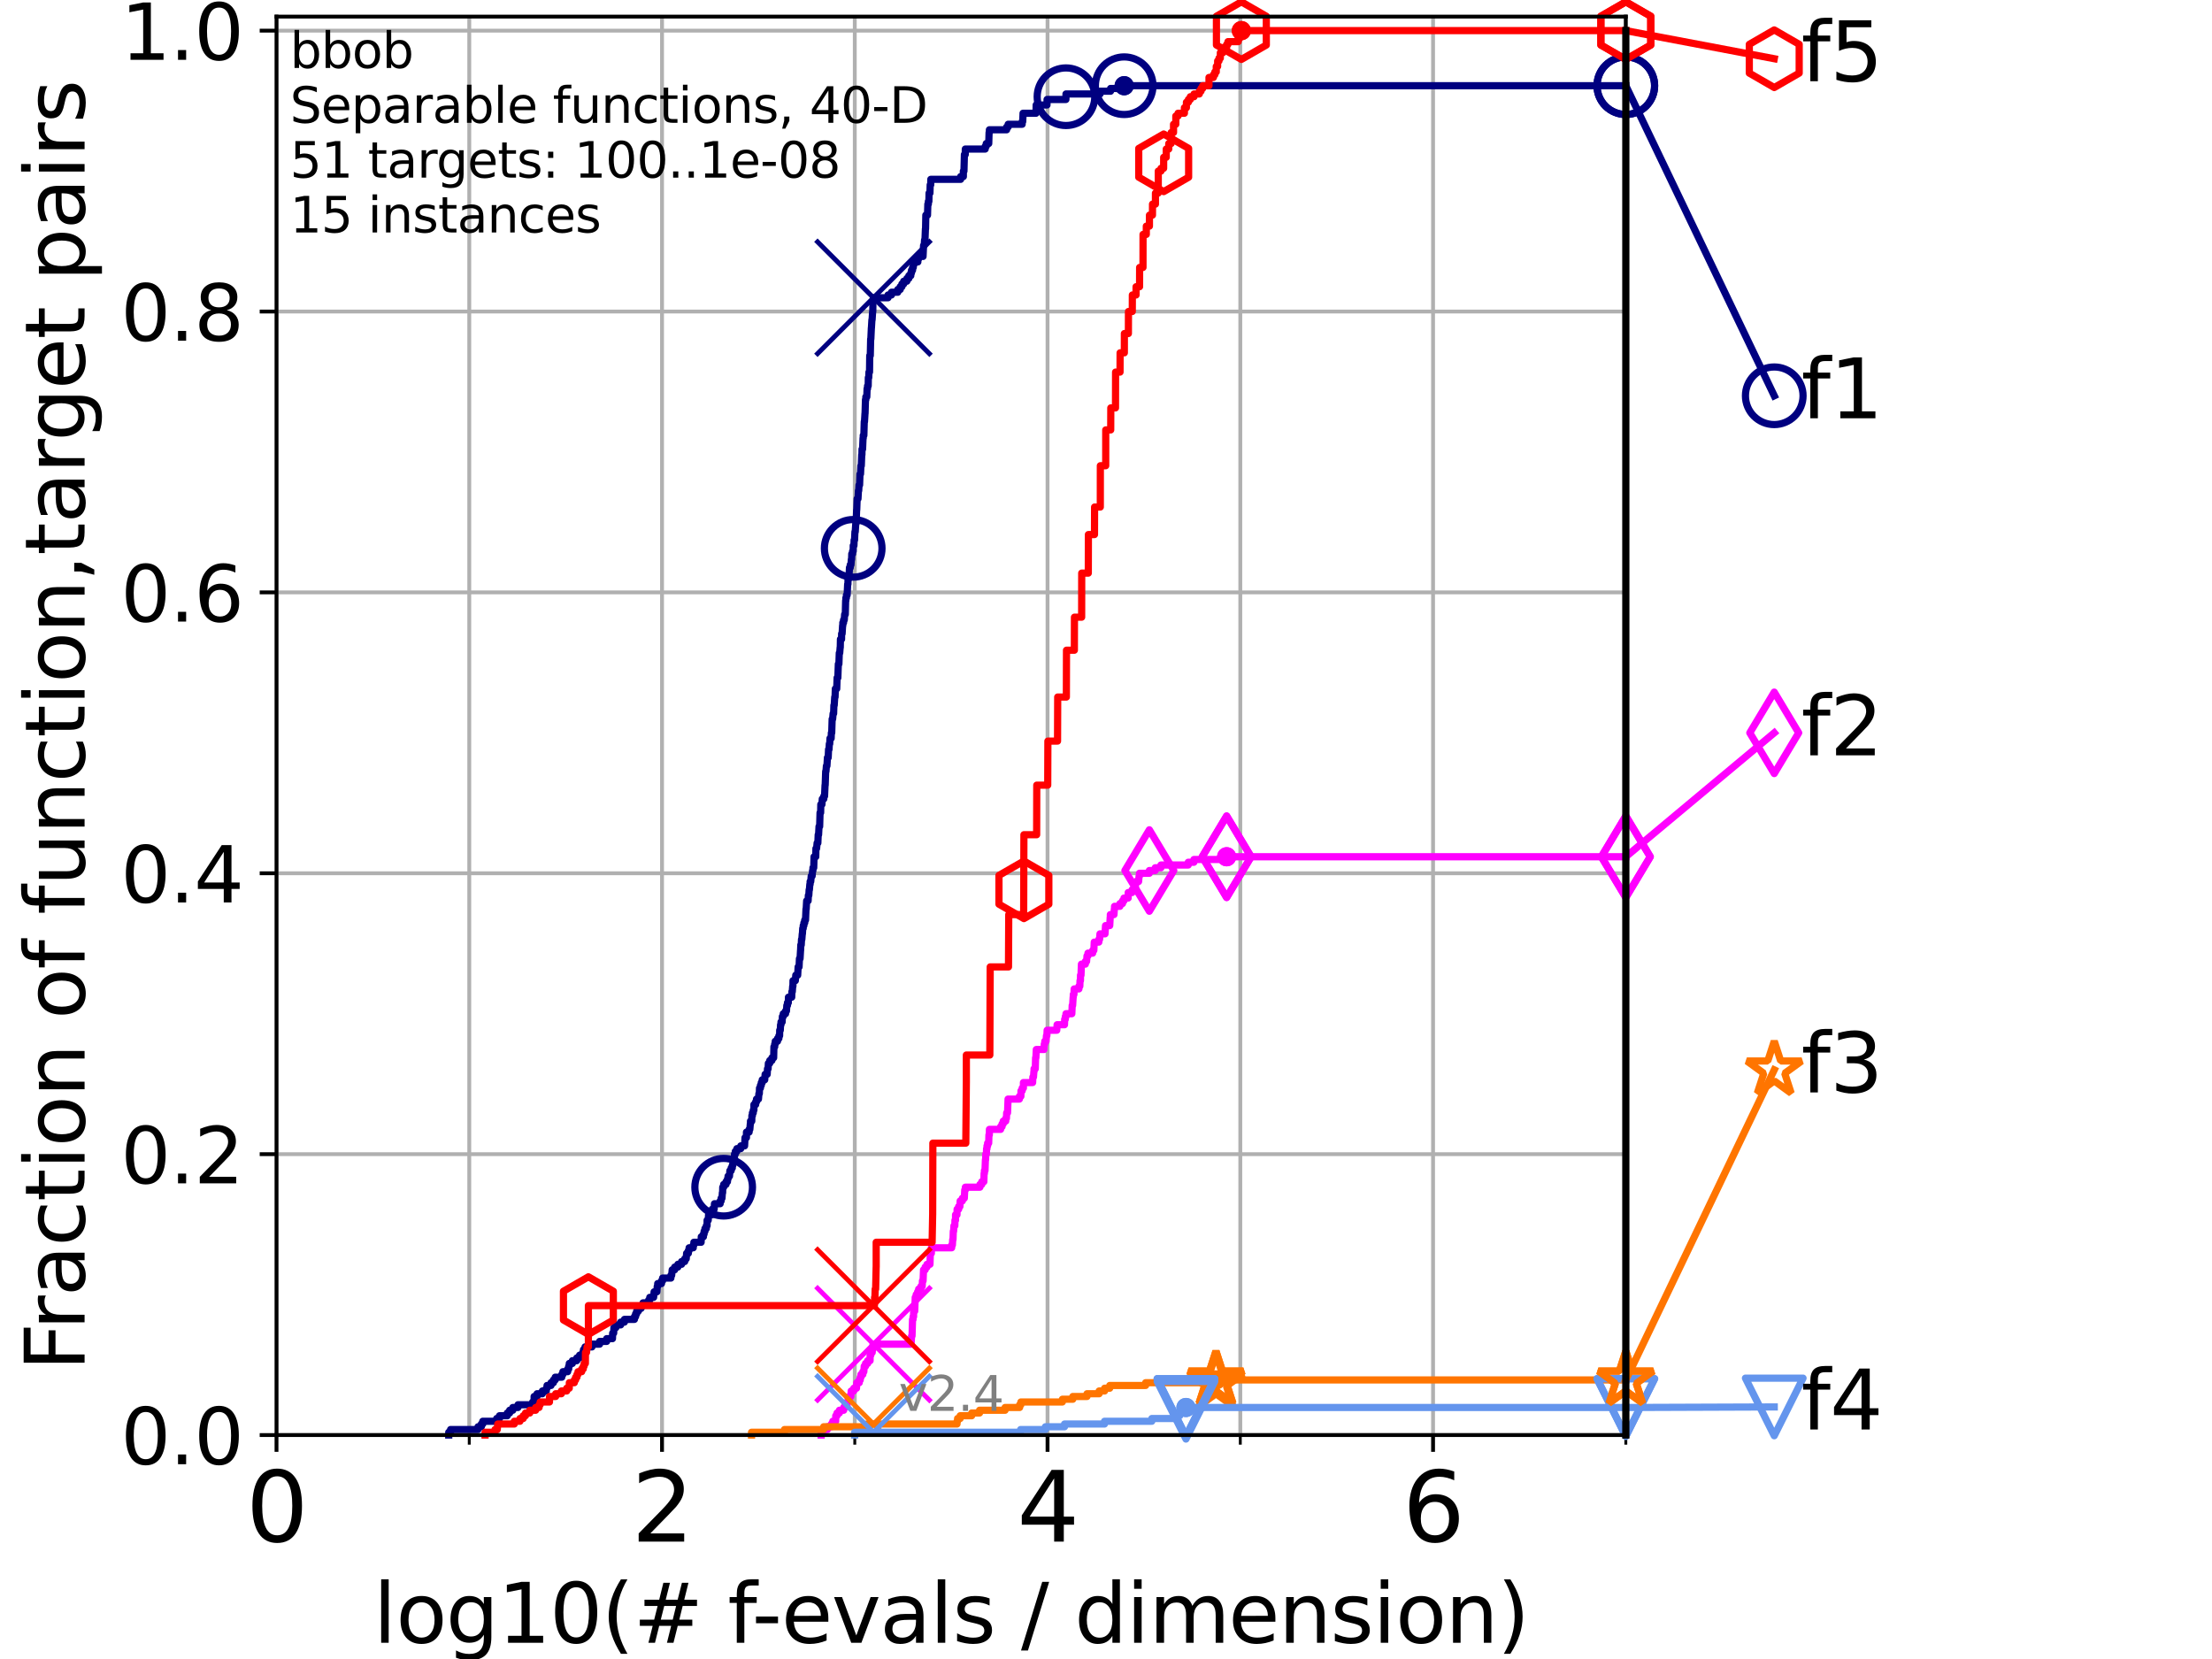 <?xml version="1.0" encoding="utf-8" standalone="no"?>
<!DOCTYPE svg PUBLIC "-//W3C//DTD SVG 1.1//EN"
  "http://www.w3.org/Graphics/SVG/1.1/DTD/svg11.dtd">
<svg height="345.6pt" version="1.1" viewBox="0 0 460.8 345.6" width="460.8pt" xmlns="http://www.w3.org/2000/svg" xmlns:xlink="http://www.w3.org/1999/xlink">
 <defs>
  <style type="text/css">*{stroke-linecap:butt;stroke-linejoin:round;}</style>
 </defs>
 <g id="figure_1">
  <g id="patch_1">
   <path d="M 0 345.6 
L 460.8 345.6 
L 460.8 0 
L 0 0 
z
" style="fill:#ffffff;"/>
  </g>
  <g id="axes_1">
   <g id="patch_2">
    <path d="M 57.6 298.944 
L 338.688 298.944 
L 338.688 3.456 
L 57.6 3.456 
z
" style="fill:#ffffff;"/>
   </g>
   <g id="matplotlib.axis_1">
    <g id="xtick_1">
     <g id="line2d_1">
      <path clip-path="url(#p185d3eed97)" d="M 57.6 298.944 
L 57.6 3.456 
" style="fill:none;stroke:#b0b0b0;stroke-linecap:square;stroke-width:0.8;"/>
     </g>
     <g id="line2d_2">
      <defs>
       <path d="M 0 0 
L 0 3.5 
" id="m3271d0e03e" style="stroke:#000000;stroke-width:0.8;"/>
      </defs>
      <g>
       <use style="stroke:#000000;stroke-width:0.8;" x="57.6" xlink:href="#m3271d0e03e" y="298.944"/>
      </g>
     </g>
     <g id="text_1">
      <!-- 0 -->
      <g transform="translate(51.237 321.141)scale(0.2 -0.2)">
       <defs>
        <path d="M 2034 4250 
Q 1547 4250 1301 3770 
Q 1056 3291 1056 2328 
Q 1056 1369 1301 889 
Q 1547 409 2034 409 
Q 2525 409 2770 889 
Q 3016 1369 3016 2328 
Q 3016 3291 2770 3770 
Q 2525 4250 2034 4250 
z
M 2034 4750 
Q 2819 4750 3233 4129 
Q 3647 3509 3647 2328 
Q 3647 1150 3233 529 
Q 2819 -91 2034 -91 
Q 1250 -91 836 529 
Q 422 1150 422 2328 
Q 422 3509 836 4129 
Q 1250 4750 2034 4750 
z
" id="DejaVuSans-30" transform="scale(0.016)"/>
       </defs>
       <use xlink:href="#DejaVuSans-30"/>
      </g>
     </g>
    </g>
    <g id="xtick_2">
     <g id="line2d_3">
      <path clip-path="url(#p185d3eed97)" d="M 137.911 298.944 
L 137.911 3.456 
" style="fill:none;stroke:#b0b0b0;stroke-linecap:square;stroke-width:0.8;"/>
     </g>
     <g id="line2d_4">
      <g>
       <use style="stroke:#000000;stroke-width:0.8;" x="137.911" xlink:href="#m3271d0e03e" y="298.944"/>
      </g>
     </g>
     <g id="text_2">
      <!-- 2 -->
      <g transform="translate(131.548 321.141)scale(0.2 -0.2)">
       <defs>
        <path d="M 1228 531 
L 3431 531 
L 3431 0 
L 469 0 
L 469 531 
Q 828 903 1448 1529 
Q 2069 2156 2228 2338 
Q 2531 2678 2651 2914 
Q 2772 3150 2772 3378 
Q 2772 3750 2511 3984 
Q 2250 4219 1831 4219 
Q 1534 4219 1204 4116 
Q 875 4013 500 3803 
L 500 4441 
Q 881 4594 1212 4672 
Q 1544 4750 1819 4750 
Q 2544 4750 2975 4387 
Q 3406 4025 3406 3419 
Q 3406 3131 3298 2873 
Q 3191 2616 2906 2266 
Q 2828 2175 2409 1742 
Q 1991 1309 1228 531 
z
" id="DejaVuSans-32" transform="scale(0.016)"/>
       </defs>
       <use xlink:href="#DejaVuSans-32"/>
      </g>
     </g>
    </g>
    <g id="xtick_3">
     <g id="line2d_5">
      <path clip-path="url(#p185d3eed97)" d="M 218.222 298.944 
L 218.222 3.456 
" style="fill:none;stroke:#b0b0b0;stroke-linecap:square;stroke-width:0.8;"/>
     </g>
     <g id="line2d_6">
      <g>
       <use style="stroke:#000000;stroke-width:0.8;" x="218.222" xlink:href="#m3271d0e03e" y="298.944"/>
      </g>
     </g>
     <g id="text_3">
      <!-- 4 -->
      <g transform="translate(211.859 321.141)scale(0.2 -0.2)">
       <defs>
        <path d="M 2419 4116 
L 825 1625 
L 2419 1625 
L 2419 4116 
z
M 2253 4666 
L 3047 4666 
L 3047 1625 
L 3713 1625 
L 3713 1100 
L 3047 1100 
L 3047 0 
L 2419 0 
L 2419 1100 
L 313 1100 
L 313 1709 
L 2253 4666 
z
" id="DejaVuSans-34" transform="scale(0.016)"/>
       </defs>
       <use xlink:href="#DejaVuSans-34"/>
      </g>
     </g>
    </g>
    <g id="xtick_4">
     <g id="line2d_7">
      <path clip-path="url(#p185d3eed97)" d="M 298.533 298.944 
L 298.533 3.456 
" style="fill:none;stroke:#b0b0b0;stroke-linecap:square;stroke-width:0.8;"/>
     </g>
     <g id="line2d_8">
      <g>
       <use style="stroke:#000000;stroke-width:0.8;" x="298.533" xlink:href="#m3271d0e03e" y="298.944"/>
      </g>
     </g>
     <g id="text_4">
      <!-- 6 -->
      <g transform="translate(292.17 321.141)scale(0.2 -0.2)">
       <defs>
        <path d="M 2113 2584 
Q 1688 2584 1439 2293 
Q 1191 2003 1191 1497 
Q 1191 994 1439 701 
Q 1688 409 2113 409 
Q 2538 409 2786 701 
Q 3034 994 3034 1497 
Q 3034 2003 2786 2293 
Q 2538 2584 2113 2584 
z
M 3366 4563 
L 3366 3988 
Q 3128 4100 2886 4159 
Q 2644 4219 2406 4219 
Q 1781 4219 1451 3797 
Q 1122 3375 1075 2522 
Q 1259 2794 1537 2939 
Q 1816 3084 2150 3084 
Q 2853 3084 3261 2657 
Q 3669 2231 3669 1497 
Q 3669 778 3244 343 
Q 2819 -91 2113 -91 
Q 1303 -91 875 529 
Q 447 1150 447 2328 
Q 447 3434 972 4092 
Q 1497 4750 2381 4750 
Q 2619 4750 2861 4703 
Q 3103 4656 3366 4563 
z
" id="DejaVuSans-36" transform="scale(0.016)"/>
       </defs>
       <use xlink:href="#DejaVuSans-36"/>
      </g>
     </g>
    </g>
    <g id="xtick_5">
     <g id="line2d_9">
      <path clip-path="url(#p185d3eed97)" d="M 97.755 298.944 
L 97.755 3.456 
" style="fill:none;stroke:#b0b0b0;stroke-linecap:square;stroke-width:0.8;"/>
     </g>
     <g id="line2d_10">
      <defs>
       <path d="M 0 0 
L 0 2 
" id="m68f6b81e73" style="stroke:#000000;stroke-width:0.6;"/>
      </defs>
      <g>
       <use style="stroke:#000000;stroke-width:0.6;" x="97.755" xlink:href="#m68f6b81e73" y="298.944"/>
      </g>
     </g>
    </g>
    <g id="xtick_6">
     <g id="line2d_11">
      <path clip-path="url(#p185d3eed97)" d="M 178.066 298.944 
L 178.066 3.456 
" style="fill:none;stroke:#b0b0b0;stroke-linecap:square;stroke-width:0.8;"/>
     </g>
     <g id="line2d_12">
      <g>
       <use style="stroke:#000000;stroke-width:0.6;" x="178.066" xlink:href="#m68f6b81e73" y="298.944"/>
      </g>
     </g>
    </g>
    <g id="xtick_7">
     <g id="line2d_13">
      <path clip-path="url(#p185d3eed97)" d="M 258.377 298.944 
L 258.377 3.456 
" style="fill:none;stroke:#b0b0b0;stroke-linecap:square;stroke-width:0.8;"/>
     </g>
     <g id="line2d_14">
      <g>
       <use style="stroke:#000000;stroke-width:0.6;" x="258.377" xlink:href="#m68f6b81e73" y="298.944"/>
      </g>
     </g>
    </g>
    <g id="xtick_8">
     <g id="line2d_15">
      <path clip-path="url(#p185d3eed97)" d="M 338.688 298.944 
L 338.688 3.456 
" style="fill:none;stroke:#b0b0b0;stroke-linecap:square;stroke-width:0.8;"/>
     </g>
     <g id="line2d_16">
      <g>
       <use style="stroke:#000000;stroke-width:0.6;" x="338.688" xlink:href="#m68f6b81e73" y="298.944"/>
      </g>
     </g>
    </g>
    <g id="text_5">
     <!-- log10(# f-evals / dimension) -->
     <g transform="translate(77.764 342.218)scale(0.17 -0.17)">
      <defs>
       <path d="M 603 4863 
L 1178 4863 
L 1178 0 
L 603 0 
L 603 4863 
z
" id="DejaVuSans-6c" transform="scale(0.016)"/>
       <path d="M 1959 3097 
Q 1497 3097 1228 2736 
Q 959 2375 959 1747 
Q 959 1119 1226 758 
Q 1494 397 1959 397 
Q 2419 397 2687 759 
Q 2956 1122 2956 1747 
Q 2956 2369 2687 2733 
Q 2419 3097 1959 3097 
z
M 1959 3584 
Q 2709 3584 3137 3096 
Q 3566 2609 3566 1747 
Q 3566 888 3137 398 
Q 2709 -91 1959 -91 
Q 1206 -91 779 398 
Q 353 888 353 1747 
Q 353 2609 779 3096 
Q 1206 3584 1959 3584 
z
" id="DejaVuSans-6f" transform="scale(0.016)"/>
       <path d="M 2906 1791 
Q 2906 2416 2648 2759 
Q 2391 3103 1925 3103 
Q 1463 3103 1205 2759 
Q 947 2416 947 1791 
Q 947 1169 1205 825 
Q 1463 481 1925 481 
Q 2391 481 2648 825 
Q 2906 1169 2906 1791 
z
M 3481 434 
Q 3481 -459 3084 -895 
Q 2688 -1331 1869 -1331 
Q 1566 -1331 1297 -1286 
Q 1028 -1241 775 -1147 
L 775 -588 
Q 1028 -725 1275 -790 
Q 1522 -856 1778 -856 
Q 2344 -856 2625 -561 
Q 2906 -266 2906 331 
L 2906 616 
Q 2728 306 2450 153 
Q 2172 0 1784 0 
Q 1141 0 747 490 
Q 353 981 353 1791 
Q 353 2603 747 3093 
Q 1141 3584 1784 3584 
Q 2172 3584 2450 3431 
Q 2728 3278 2906 2969 
L 2906 3500 
L 3481 3500 
L 3481 434 
z
" id="DejaVuSans-67" transform="scale(0.016)"/>
       <path d="M 794 531 
L 1825 531 
L 1825 4091 
L 703 3866 
L 703 4441 
L 1819 4666 
L 2450 4666 
L 2450 531 
L 3481 531 
L 3481 0 
L 794 0 
L 794 531 
z
" id="DejaVuSans-31" transform="scale(0.016)"/>
       <path d="M 1984 4856 
Q 1566 4138 1362 3434 
Q 1159 2731 1159 2009 
Q 1159 1288 1364 580 
Q 1569 -128 1984 -844 
L 1484 -844 
Q 1016 -109 783 600 
Q 550 1309 550 2009 
Q 550 2706 781 3412 
Q 1013 4119 1484 4856 
L 1984 4856 
z
" id="DejaVuSans-28" transform="scale(0.016)"/>
       <path d="M 3272 2816 
L 2363 2816 
L 2100 1772 
L 3016 1772 
L 3272 2816 
z
M 2803 4594 
L 2478 3297 
L 3391 3297 
L 3719 4594 
L 4219 4594 
L 3897 3297 
L 4872 3297 
L 4872 2816 
L 3775 2816 
L 3519 1772 
L 4513 1772 
L 4513 1294 
L 3397 1294 
L 3072 0 
L 2572 0 
L 2894 1294 
L 1978 1294 
L 1656 0 
L 1153 0 
L 1478 1294 
L 494 1294 
L 494 1772 
L 1594 1772 
L 1856 2816 
L 850 2816 
L 850 3297 
L 1978 3297 
L 2297 4594 
L 2803 4594 
z
" id="DejaVuSans-23" transform="scale(0.016)"/>
       <path id="DejaVuSans-20" transform="scale(0.016)"/>
       <path d="M 2375 4863 
L 2375 4384 
L 1825 4384 
Q 1516 4384 1395 4259 
Q 1275 4134 1275 3809 
L 1275 3500 
L 2222 3500 
L 2222 3053 
L 1275 3053 
L 1275 0 
L 697 0 
L 697 3053 
L 147 3053 
L 147 3500 
L 697 3500 
L 697 3744 
Q 697 4328 969 4595 
Q 1241 4863 1831 4863 
L 2375 4863 
z
" id="DejaVuSans-66" transform="scale(0.016)"/>
       <path d="M 313 2009 
L 1997 2009 
L 1997 1497 
L 313 1497 
L 313 2009 
z
" id="DejaVuSans-2d" transform="scale(0.016)"/>
       <path d="M 3597 1894 
L 3597 1613 
L 953 1613 
Q 991 1019 1311 708 
Q 1631 397 2203 397 
Q 2534 397 2845 478 
Q 3156 559 3463 722 
L 3463 178 
Q 3153 47 2828 -22 
Q 2503 -91 2169 -91 
Q 1331 -91 842 396 
Q 353 884 353 1716 
Q 353 2575 817 3079 
Q 1281 3584 2069 3584 
Q 2775 3584 3186 3129 
Q 3597 2675 3597 1894 
z
M 3022 2063 
Q 3016 2534 2758 2815 
Q 2500 3097 2075 3097 
Q 1594 3097 1305 2825 
Q 1016 2553 972 2059 
L 3022 2063 
z
" id="DejaVuSans-65" transform="scale(0.016)"/>
       <path d="M 191 3500 
L 800 3500 
L 1894 563 
L 2988 3500 
L 3597 3500 
L 2284 0 
L 1503 0 
L 191 3500 
z
" id="DejaVuSans-76" transform="scale(0.016)"/>
       <path d="M 2194 1759 
Q 1497 1759 1228 1600 
Q 959 1441 959 1056 
Q 959 750 1161 570 
Q 1363 391 1709 391 
Q 2188 391 2477 730 
Q 2766 1069 2766 1631 
L 2766 1759 
L 2194 1759 
z
M 3341 1997 
L 3341 0 
L 2766 0 
L 2766 531 
Q 2569 213 2275 61 
Q 1981 -91 1556 -91 
Q 1019 -91 701 211 
Q 384 513 384 1019 
Q 384 1609 779 1909 
Q 1175 2209 1959 2209 
L 2766 2209 
L 2766 2266 
Q 2766 2663 2505 2880 
Q 2244 3097 1772 3097 
Q 1472 3097 1187 3025 
Q 903 2953 641 2809 
L 641 3341 
Q 956 3463 1253 3523 
Q 1550 3584 1831 3584 
Q 2591 3584 2966 3190 
Q 3341 2797 3341 1997 
z
" id="DejaVuSans-61" transform="scale(0.016)"/>
       <path d="M 2834 3397 
L 2834 2853 
Q 2591 2978 2328 3040 
Q 2066 3103 1784 3103 
Q 1356 3103 1142 2972 
Q 928 2841 928 2578 
Q 928 2378 1081 2264 
Q 1234 2150 1697 2047 
L 1894 2003 
Q 2506 1872 2764 1633 
Q 3022 1394 3022 966 
Q 3022 478 2636 193 
Q 2250 -91 1575 -91 
Q 1294 -91 989 -36 
Q 684 19 347 128 
L 347 722 
Q 666 556 975 473 
Q 1284 391 1588 391 
Q 1994 391 2212 530 
Q 2431 669 2431 922 
Q 2431 1156 2273 1281 
Q 2116 1406 1581 1522 
L 1381 1569 
Q 847 1681 609 1914 
Q 372 2147 372 2553 
Q 372 3047 722 3315 
Q 1072 3584 1716 3584 
Q 2034 3584 2315 3537 
Q 2597 3491 2834 3397 
z
" id="DejaVuSans-73" transform="scale(0.016)"/>
       <path d="M 1625 4666 
L 2156 4666 
L 531 -594 
L 0 -594 
L 1625 4666 
z
" id="DejaVuSans-2f" transform="scale(0.016)"/>
       <path d="M 2906 2969 
L 2906 4863 
L 3481 4863 
L 3481 0 
L 2906 0 
L 2906 525 
Q 2725 213 2448 61 
Q 2172 -91 1784 -91 
Q 1150 -91 751 415 
Q 353 922 353 1747 
Q 353 2572 751 3078 
Q 1150 3584 1784 3584 
Q 2172 3584 2448 3432 
Q 2725 3281 2906 2969 
z
M 947 1747 
Q 947 1113 1208 752 
Q 1469 391 1925 391 
Q 2381 391 2643 752 
Q 2906 1113 2906 1747 
Q 2906 2381 2643 2742 
Q 2381 3103 1925 3103 
Q 1469 3103 1208 2742 
Q 947 2381 947 1747 
z
" id="DejaVuSans-64" transform="scale(0.016)"/>
       <path d="M 603 3500 
L 1178 3500 
L 1178 0 
L 603 0 
L 603 3500 
z
M 603 4863 
L 1178 4863 
L 1178 4134 
L 603 4134 
L 603 4863 
z
" id="DejaVuSans-69" transform="scale(0.016)"/>
       <path d="M 3328 2828 
Q 3544 3216 3844 3400 
Q 4144 3584 4550 3584 
Q 5097 3584 5394 3201 
Q 5691 2819 5691 2113 
L 5691 0 
L 5113 0 
L 5113 2094 
Q 5113 2597 4934 2840 
Q 4756 3084 4391 3084 
Q 3944 3084 3684 2787 
Q 3425 2491 3425 1978 
L 3425 0 
L 2847 0 
L 2847 2094 
Q 2847 2600 2669 2842 
Q 2491 3084 2119 3084 
Q 1678 3084 1418 2786 
Q 1159 2488 1159 1978 
L 1159 0 
L 581 0 
L 581 3500 
L 1159 3500 
L 1159 2956 
Q 1356 3278 1631 3431 
Q 1906 3584 2284 3584 
Q 2666 3584 2933 3390 
Q 3200 3197 3328 2828 
z
" id="DejaVuSans-6d" transform="scale(0.016)"/>
       <path d="M 3513 2113 
L 3513 0 
L 2938 0 
L 2938 2094 
Q 2938 2591 2744 2837 
Q 2550 3084 2163 3084 
Q 1697 3084 1428 2787 
Q 1159 2491 1159 1978 
L 1159 0 
L 581 0 
L 581 3500 
L 1159 3500 
L 1159 2956 
Q 1366 3272 1645 3428 
Q 1925 3584 2291 3584 
Q 2894 3584 3203 3211 
Q 3513 2838 3513 2113 
z
" id="DejaVuSans-6e" transform="scale(0.016)"/>
       <path d="M 513 4856 
L 1013 4856 
Q 1481 4119 1714 3412 
Q 1947 2706 1947 2009 
Q 1947 1309 1714 600 
Q 1481 -109 1013 -844 
L 513 -844 
Q 928 -128 1133 580 
Q 1338 1288 1338 2009 
Q 1338 2731 1133 3434 
Q 928 4138 513 4856 
z
" id="DejaVuSans-29" transform="scale(0.016)"/>
      </defs>
      <use xlink:href="#DejaVuSans-6c"/>
      <use x="27.783" xlink:href="#DejaVuSans-6f"/>
      <use x="88.965" xlink:href="#DejaVuSans-67"/>
      <use x="152.441" xlink:href="#DejaVuSans-31"/>
      <use x="216.064" xlink:href="#DejaVuSans-30"/>
      <use x="279.688" xlink:href="#DejaVuSans-28"/>
      <use x="318.701" xlink:href="#DejaVuSans-23"/>
      <use x="402.49" xlink:href="#DejaVuSans-20"/>
      <use x="434.277" xlink:href="#DejaVuSans-66"/>
      <use x="463.982" xlink:href="#DejaVuSans-2d"/>
      <use x="500.066" xlink:href="#DejaVuSans-65"/>
      <use x="561.59" xlink:href="#DejaVuSans-76"/>
      <use x="620.77" xlink:href="#DejaVuSans-61"/>
      <use x="682.049" xlink:href="#DejaVuSans-6c"/>
      <use x="709.832" xlink:href="#DejaVuSans-73"/>
      <use x="761.932" xlink:href="#DejaVuSans-20"/>
      <use x="793.719" xlink:href="#DejaVuSans-2f"/>
      <use x="827.41" xlink:href="#DejaVuSans-20"/>
      <use x="859.197" xlink:href="#DejaVuSans-64"/>
      <use x="922.674" xlink:href="#DejaVuSans-69"/>
      <use x="950.457" xlink:href="#DejaVuSans-6d"/>
      <use x="1047.869" xlink:href="#DejaVuSans-65"/>
      <use x="1109.393" xlink:href="#DejaVuSans-6e"/>
      <use x="1172.771" xlink:href="#DejaVuSans-73"/>
      <use x="1224.871" xlink:href="#DejaVuSans-69"/>
      <use x="1252.654" xlink:href="#DejaVuSans-6f"/>
      <use x="1313.836" xlink:href="#DejaVuSans-6e"/>
      <use x="1377.215" xlink:href="#DejaVuSans-29"/>
     </g>
    </g>
   </g>
   <g id="matplotlib.axis_2">
    <g id="ytick_1">
     <g id="line2d_17">
      <path clip-path="url(#p185d3eed97)" d="M 57.6 298.944 
L 338.688 298.944 
" style="fill:none;stroke:#b0b0b0;stroke-linecap:square;stroke-width:0.8;"/>
     </g>
     <g id="line2d_18">
      <defs>
       <path d="M 0 0 
L -3.5 0 
" id="m346e392f8e" style="stroke:#000000;stroke-width:0.8;"/>
      </defs>
      <g>
       <use style="stroke:#000000;stroke-width:0.8;" x="57.6" xlink:href="#m346e392f8e" y="298.944"/>
      </g>
     </g>
     <g id="text_6">
      <!-- 0.0 -->
      <g transform="translate(25.155 305.023)scale(0.16 -0.16)">
       <defs>
        <path d="M 684 794 
L 1344 794 
L 1344 0 
L 684 0 
L 684 794 
z
" id="DejaVuSans-2e" transform="scale(0.016)"/>
       </defs>
       <use xlink:href="#DejaVuSans-30"/>
       <use x="63.623" xlink:href="#DejaVuSans-2e"/>
       <use x="95.41" xlink:href="#DejaVuSans-30"/>
      </g>
     </g>
    </g>
    <g id="ytick_2">
     <g id="line2d_19">
      <path clip-path="url(#p185d3eed97)" d="M 57.6 240.432 
L 338.688 240.432 
" style="fill:none;stroke:#b0b0b0;stroke-linecap:square;stroke-width:0.8;"/>
     </g>
     <g id="line2d_20">
      <g>
       <use style="stroke:#000000;stroke-width:0.8;" x="57.6" xlink:href="#m346e392f8e" y="240.432"/>
      </g>
     </g>
     <g id="text_7">
      <!-- 0.2 -->
      <g transform="translate(25.155 246.51)scale(0.16 -0.16)">
       <use xlink:href="#DejaVuSans-30"/>
       <use x="63.623" xlink:href="#DejaVuSans-2e"/>
       <use x="95.41" xlink:href="#DejaVuSans-32"/>
      </g>
     </g>
    </g>
    <g id="ytick_3">
     <g id="line2d_21">
      <path clip-path="url(#p185d3eed97)" d="M 57.6 181.919 
L 338.688 181.919 
" style="fill:none;stroke:#b0b0b0;stroke-linecap:square;stroke-width:0.8;"/>
     </g>
     <g id="line2d_22">
      <g>
       <use style="stroke:#000000;stroke-width:0.8;" x="57.6" xlink:href="#m346e392f8e" y="181.919"/>
      </g>
     </g>
     <g id="text_8">
      <!-- 0.4 -->
      <g transform="translate(25.155 187.998)scale(0.16 -0.16)">
       <use xlink:href="#DejaVuSans-30"/>
       <use x="63.623" xlink:href="#DejaVuSans-2e"/>
       <use x="95.41" xlink:href="#DejaVuSans-34"/>
      </g>
     </g>
    </g>
    <g id="ytick_4">
     <g id="line2d_23">
      <path clip-path="url(#p185d3eed97)" d="M 57.6 123.407 
L 338.688 123.407 
" style="fill:none;stroke:#b0b0b0;stroke-linecap:square;stroke-width:0.8;"/>
     </g>
     <g id="line2d_24">
      <g>
       <use style="stroke:#000000;stroke-width:0.8;" x="57.6" xlink:href="#m346e392f8e" y="123.407"/>
      </g>
     </g>
     <g id="text_9">
      <!-- 0.6 -->
      <g transform="translate(25.155 129.485)scale(0.16 -0.16)">
       <use xlink:href="#DejaVuSans-30"/>
       <use x="63.623" xlink:href="#DejaVuSans-2e"/>
       <use x="95.41" xlink:href="#DejaVuSans-36"/>
      </g>
     </g>
    </g>
    <g id="ytick_5">
     <g id="line2d_25">
      <path clip-path="url(#p185d3eed97)" d="M 57.6 64.894 
L 338.688 64.894 
" style="fill:none;stroke:#b0b0b0;stroke-linecap:square;stroke-width:0.8;"/>
     </g>
     <g id="line2d_26">
      <g>
       <use style="stroke:#000000;stroke-width:0.8;" x="57.6" xlink:href="#m346e392f8e" y="64.894"/>
      </g>
     </g>
     <g id="text_10">
      <!-- 0.8 -->
      <g transform="translate(25.155 70.973)scale(0.16 -0.16)">
       <defs>
        <path d="M 2034 2216 
Q 1584 2216 1326 1975 
Q 1069 1734 1069 1313 
Q 1069 891 1326 650 
Q 1584 409 2034 409 
Q 2484 409 2743 651 
Q 3003 894 3003 1313 
Q 3003 1734 2745 1975 
Q 2488 2216 2034 2216 
z
M 1403 2484 
Q 997 2584 770 2862 
Q 544 3141 544 3541 
Q 544 4100 942 4425 
Q 1341 4750 2034 4750 
Q 2731 4750 3128 4425 
Q 3525 4100 3525 3541 
Q 3525 3141 3298 2862 
Q 3072 2584 2669 2484 
Q 3125 2378 3379 2068 
Q 3634 1759 3634 1313 
Q 3634 634 3220 271 
Q 2806 -91 2034 -91 
Q 1263 -91 848 271 
Q 434 634 434 1313 
Q 434 1759 690 2068 
Q 947 2378 1403 2484 
z
M 1172 3481 
Q 1172 3119 1398 2916 
Q 1625 2713 2034 2713 
Q 2441 2713 2670 2916 
Q 2900 3119 2900 3481 
Q 2900 3844 2670 4047 
Q 2441 4250 2034 4250 
Q 1625 4250 1398 4047 
Q 1172 3844 1172 3481 
z
" id="DejaVuSans-38" transform="scale(0.016)"/>
       </defs>
       <use xlink:href="#DejaVuSans-30"/>
       <use x="63.623" xlink:href="#DejaVuSans-2e"/>
       <use x="95.41" xlink:href="#DejaVuSans-38"/>
      </g>
     </g>
    </g>
    <g id="ytick_6">
     <g id="line2d_27">
      <path clip-path="url(#p185d3eed97)" d="M 57.6 6.382 
L 338.688 6.382 
" style="fill:none;stroke:#b0b0b0;stroke-linecap:square;stroke-width:0.8;"/>
     </g>
     <g id="line2d_28">
      <g>
       <use style="stroke:#000000;stroke-width:0.8;" x="57.6" xlink:href="#m346e392f8e" y="6.382"/>
      </g>
     </g>
     <g id="text_11">
      <!-- 1.0 -->
      <g transform="translate(25.155 12.46)scale(0.16 -0.16)">
       <use xlink:href="#DejaVuSans-31"/>
       <use x="63.623" xlink:href="#DejaVuSans-2e"/>
       <use x="95.41" xlink:href="#DejaVuSans-30"/>
      </g>
     </g>
    </g>
    <g id="text_12">
     <!-- Fraction of function,target pairs -->
     <g transform="translate(17.62 285.585)rotate(-90)scale(0.17 -0.17)">
      <defs>
       <path d="M 628 4666 
L 3309 4666 
L 3309 4134 
L 1259 4134 
L 1259 2759 
L 3109 2759 
L 3109 2228 
L 1259 2228 
L 1259 0 
L 628 0 
L 628 4666 
z
" id="DejaVuSans-46" transform="scale(0.016)"/>
       <path d="M 2631 2963 
Q 2534 3019 2420 3045 
Q 2306 3072 2169 3072 
Q 1681 3072 1420 2755 
Q 1159 2438 1159 1844 
L 1159 0 
L 581 0 
L 581 3500 
L 1159 3500 
L 1159 2956 
Q 1341 3275 1631 3429 
Q 1922 3584 2338 3584 
Q 2397 3584 2469 3576 
Q 2541 3569 2628 3553 
L 2631 2963 
z
" id="DejaVuSans-72" transform="scale(0.016)"/>
       <path d="M 3122 3366 
L 3122 2828 
Q 2878 2963 2633 3030 
Q 2388 3097 2138 3097 
Q 1578 3097 1268 2742 
Q 959 2388 959 1747 
Q 959 1106 1268 751 
Q 1578 397 2138 397 
Q 2388 397 2633 464 
Q 2878 531 3122 666 
L 3122 134 
Q 2881 22 2623 -34 
Q 2366 -91 2075 -91 
Q 1284 -91 818 406 
Q 353 903 353 1747 
Q 353 2603 823 3093 
Q 1294 3584 2113 3584 
Q 2378 3584 2631 3529 
Q 2884 3475 3122 3366 
z
" id="DejaVuSans-63" transform="scale(0.016)"/>
       <path d="M 1172 4494 
L 1172 3500 
L 2356 3500 
L 2356 3053 
L 1172 3053 
L 1172 1153 
Q 1172 725 1289 603 
Q 1406 481 1766 481 
L 2356 481 
L 2356 0 
L 1766 0 
Q 1100 0 847 248 
Q 594 497 594 1153 
L 594 3053 
L 172 3053 
L 172 3500 
L 594 3500 
L 594 4494 
L 1172 4494 
z
" id="DejaVuSans-74" transform="scale(0.016)"/>
       <path d="M 544 1381 
L 544 3500 
L 1119 3500 
L 1119 1403 
Q 1119 906 1312 657 
Q 1506 409 1894 409 
Q 2359 409 2629 706 
Q 2900 1003 2900 1516 
L 2900 3500 
L 3475 3500 
L 3475 0 
L 2900 0 
L 2900 538 
Q 2691 219 2414 64 
Q 2138 -91 1772 -91 
Q 1169 -91 856 284 
Q 544 659 544 1381 
z
M 1991 3584 
L 1991 3584 
z
" id="DejaVuSans-75" transform="scale(0.016)"/>
       <path d="M 750 794 
L 1409 794 
L 1409 256 
L 897 -744 
L 494 -744 
L 750 256 
L 750 794 
z
" id="DejaVuSans-2c" transform="scale(0.016)"/>
       <path d="M 1159 525 
L 1159 -1331 
L 581 -1331 
L 581 3500 
L 1159 3500 
L 1159 2969 
Q 1341 3281 1617 3432 
Q 1894 3584 2278 3584 
Q 2916 3584 3314 3078 
Q 3713 2572 3713 1747 
Q 3713 922 3314 415 
Q 2916 -91 2278 -91 
Q 1894 -91 1617 61 
Q 1341 213 1159 525 
z
M 3116 1747 
Q 3116 2381 2855 2742 
Q 2594 3103 2138 3103 
Q 1681 3103 1420 2742 
Q 1159 2381 1159 1747 
Q 1159 1113 1420 752 
Q 1681 391 2138 391 
Q 2594 391 2855 752 
Q 3116 1113 3116 1747 
z
" id="DejaVuSans-70" transform="scale(0.016)"/>
      </defs>
      <use xlink:href="#DejaVuSans-46"/>
      <use x="50.27" xlink:href="#DejaVuSans-72"/>
      <use x="91.383" xlink:href="#DejaVuSans-61"/>
      <use x="152.662" xlink:href="#DejaVuSans-63"/>
      <use x="207.643" xlink:href="#DejaVuSans-74"/>
      <use x="246.852" xlink:href="#DejaVuSans-69"/>
      <use x="274.635" xlink:href="#DejaVuSans-6f"/>
      <use x="335.816" xlink:href="#DejaVuSans-6e"/>
      <use x="399.195" xlink:href="#DejaVuSans-20"/>
      <use x="430.982" xlink:href="#DejaVuSans-6f"/>
      <use x="492.164" xlink:href="#DejaVuSans-66"/>
      <use x="527.369" xlink:href="#DejaVuSans-20"/>
      <use x="559.156" xlink:href="#DejaVuSans-66"/>
      <use x="594.361" xlink:href="#DejaVuSans-75"/>
      <use x="657.74" xlink:href="#DejaVuSans-6e"/>
      <use x="721.119" xlink:href="#DejaVuSans-63"/>
      <use x="776.1" xlink:href="#DejaVuSans-74"/>
      <use x="815.309" xlink:href="#DejaVuSans-69"/>
      <use x="843.092" xlink:href="#DejaVuSans-6f"/>
      <use x="904.273" xlink:href="#DejaVuSans-6e"/>
      <use x="967.652" xlink:href="#DejaVuSans-2c"/>
      <use x="999.439" xlink:href="#DejaVuSans-74"/>
      <use x="1038.648" xlink:href="#DejaVuSans-61"/>
      <use x="1099.928" xlink:href="#DejaVuSans-72"/>
      <use x="1139.291" xlink:href="#DejaVuSans-67"/>
      <use x="1202.768" xlink:href="#DejaVuSans-65"/>
      <use x="1264.291" xlink:href="#DejaVuSans-74"/>
      <use x="1303.5" xlink:href="#DejaVuSans-20"/>
      <use x="1335.287" xlink:href="#DejaVuSans-70"/>
      <use x="1398.764" xlink:href="#DejaVuSans-61"/>
      <use x="1460.043" xlink:href="#DejaVuSans-69"/>
      <use x="1487.826" xlink:href="#DejaVuSans-72"/>
      <use x="1528.939" xlink:href="#DejaVuSans-73"/>
     </g>
    </g>
   </g>
   <g id="line2d_29">
    <defs>
     <path d="M 0 1.5 
C 0.398 1.5 0.779 1.342 1.061 1.061 
C 1.342 0.779 1.5 0.398 1.5 0 
C 1.5 -0.398 1.342 -0.779 1.061 -1.061 
C 0.779 -1.342 0.398 -1.5 0 -1.5 
C -0.398 -1.5 -0.779 -1.342 -1.061 -1.061 
C -1.342 -0.779 -1.5 -0.398 -1.5 0 
C -1.5 0.398 -1.342 0.779 -1.061 1.061 
C -0.779 1.342 -0.398 1.5 0 1.5 
z
" id="m45c46a838a" style="stroke:#000080;"/>
    </defs>
    <g>
     <use style="fill:#000080;stroke:#000080;" x="234.187" xlink:href="#m45c46a838a" y="17.855"/>
     <use style="fill:#000080;stroke:#000080;" x="234.187" xlink:href="#m45c46a838a" y="17.855"/>
    </g>
   </g>
   <g id="line2d_30">
    <path d="M 93.478 298.944 
L 93.478 298.37 
L 93.864 298.37 
L 93.864 297.797 
L 99.575 297.797 
L 99.575 297.223 
L 100.268 297.223 
L 100.268 296.649 
L 100.568 296.649 
L 100.568 296.076 
L 103.467 296.076 
L 103.467 295.502 
L 104.054 295.502 
L 104.054 294.928 
L 105.677 294.928 
L 105.677 294.355 
L 106.169 294.355 
L 106.169 293.781 
L 106.829 293.781 
L 106.829 293.207 
L 107.909 293.207 
L 107.909 292.634 
L 110.962 292.634 
L 110.962 292.06 
L 111.266 292.06 
L 111.266 290.913 
L 111.878 290.913 
L 111.878 290.339 
L 112.987 290.339 
L 112.987 289.766 
L 113.804 289.766 
L 113.804 289.192 
L 113.96 289.192 
L 113.96 288.618 
L 114.784 288.618 
L 114.784 288.045 
L 115.286 288.045 
L 115.286 287.471 
L 115.664 287.471 
L 115.664 286.897 
L 117.03 286.897 
L 117.03 286.324 
L 117.26 286.324 
L 117.26 285.75 
L 118.257 285.75 
L 118.257 285.176 
L 118.471 285.176 
L 118.471 284.603 
L 118.59 284.603 
L 118.59 284.029 
L 119.238 284.029 
L 119.238 283.455 
L 120.154 283.455 
L 120.154 282.882 
L 120.736 282.882 
L 120.736 282.308 
L 121.4 282.308 
L 121.4 281.734 
L 121.546 281.734 
L 121.546 281.161 
L 121.877 281.161 
L 121.877 280.587 
L 123.314 280.587 
L 123.314 280.013 
L 124.91 280.013 
L 124.91 279.44 
L 126.381 279.44 
L 126.381 278.866 
L 127.588 278.866 
L 127.627 277.719 
L 127.838 277.719 
L 127.885 276.572 
L 128.298 276.572 
L 128.298 275.998 
L 129.298 275.998 
L 129.298 275.424 
L 130.08 275.424 
L 130.08 274.851 
L 132.164 274.851 
L 132.164 274.277 
L 132.405 274.277 
L 132.405 273.703 
L 132.624 273.703 
L 132.624 273.13 
L 132.992 273.13 
L 132.992 272.556 
L 133.555 272.556 
L 133.555 271.982 
L 133.954 271.982 
L 133.954 271.409 
L 135.118 271.409 
L 135.118 270.835 
L 135.362 270.835 
L 135.362 270.261 
L 136.16 270.261 
L 136.261 269.114 
L 136.841 269.114 
L 136.915 267.967 
L 137.012 267.967 
L 137.012 267.393 
L 137.802 267.393 
L 137.802 266.82 
L 138.028 266.82 
L 138.028 266.246 
L 139.758 266.246 
L 139.758 265.672 
L 139.922 265.672 
L 140.031 264.525 
L 140.548 264.525 
L 140.548 263.951 
L 141.214 263.951 
L 141.214 263.378 
L 141.983 263.378 
L 141.983 262.804 
L 142.637 262.804 
L 142.637 262.23 
L 142.953 262.23 
L 143.034 261.083 
L 143.398 261.083 
L 143.398 260.509 
L 143.553 260.509 
L 143.553 259.936 
L 144.415 259.936 
L 144.415 259.362 
L 144.546 259.362 
L 144.546 258.788 
L 146.056 258.788 
L 146.088 257.641 
L 146.535 257.641 
L 146.535 257.067 
L 146.678 257.067 
L 146.678 256.494 
L 146.859 256.494 
L 146.859 255.92 
L 147.136 255.92 
L 147.136 255.346 
L 147.297 255.346 
L 147.303 254.199 
L 147.535 254.199 
L 147.608 253.052 
L 148.309 253.052 
L 148.359 251.905 
L 148.771 251.905 
L 148.836 250.757 
L 150.021 250.757 
L 150.021 250.184 
L 150.224 250.184 
L 150.224 249.61 
L 150.404 249.61 
L 150.483 248.463 
L 150.535 248.463 
L 150.559 247.315 
L 150.754 247.315 
L 150.754 246.742 
L 151.238 246.742 
L 151.238 246.168 
L 151.542 246.168 
L 151.542 245.594 
L 151.667 245.594 
L 151.667 245.021 
L 151.962 245.021 
L 152.047 243.873 
L 152.318 243.873 
L 152.318 243.3 
L 152.553 243.3 
L 152.553 242.726 
L 152.679 242.726 
L 152.679 242.152 
L 152.878 242.152 
L 152.878 241.579 
L 152.999 241.579 
L 153.003 240.432 
L 153.175 240.432 
L 153.175 239.858 
L 153.506 239.858 
L 153.506 239.284 
L 154.316 239.284 
L 154.316 238.711 
L 155.109 238.711 
L 155.203 236.99 
L 155.5 236.99 
L 155.503 235.842 
L 156.056 235.842 
L 156.056 235.269 
L 156.203 235.269 
L 156.303 234.121 
L 156.338 234.121 
L 156.338 233.548 
L 156.607 233.548 
L 156.634 232.4 
L 156.74 232.4 
L 156.74 231.827 
L 156.918 231.827 
L 156.918 231.253 
L 157.054 231.253 
L 157.057 230.106 
L 157.418 230.106 
L 157.418 229.532 
L 157.594 229.532 
L 157.594 228.958 
L 158.002 228.958 
L 158.096 227.811 
L 158.183 227.811 
L 158.219 226.664 
L 158.415 226.664 
L 158.415 226.09 
L 158.591 226.09 
L 158.591 225.517 
L 158.789 225.517 
L 158.789 224.943 
L 159.306 224.943 
L 159.391 223.796 
L 159.819 223.796 
L 159.88 222.648 
L 160.009 222.648 
L 160.064 221.501 
L 160.354 221.501 
L 160.354 220.927 
L 160.802 220.927 
L 160.802 220.354 
L 161.166 220.354 
L 161.222 218.059 
L 161.386 218.059 
L 161.386 217.485 
L 161.499 217.485 
L 161.499 216.912 
L 161.971 216.912 
L 161.971 216.338 
L 162.253 216.338 
L 162.253 215.765 
L 162.407 215.765 
L 162.425 214.617 
L 162.547 214.617 
L 162.604 213.47 
L 162.696 213.47 
L 162.696 212.896 
L 162.936 212.896 
L 162.982 211.749 
L 163.166 211.749 
L 163.166 211.175 
L 163.644 211.175 
L 163.644 210.602 
L 163.837 210.602 
L 163.908 209.454 
L 164.041 209.454 
L 164.041 208.881 
L 164.221 208.881 
L 164.247 207.733 
L 164.93 207.733 
L 164.964 206.586 
L 165.048 206.586 
L 165.131 205.439 
L 165.181 205.439 
L 165.199 204.291 
L 165.684 204.291 
L 165.778 203.144 
L 166.172 203.144 
L 166.265 201.423 
L 166.462 201.423 
L 166.537 199.702 
L 166.666 199.702 
L 166.766 197.981 
L 166.777 197.981 
L 166.823 196.834 
L 166.914 196.834 
L 166.971 195.687 
L 167.038 195.687 
L 167.126 194.539 
L 167.156 194.539 
L 167.223 193.392 
L 167.323 193.392 
L 167.323 192.818 
L 167.464 192.818 
L 167.464 192.245 
L 167.636 192.245 
L 167.636 191.671 
L 167.805 191.671 
L 167.902 189.377 
L 167.944 189.377 
L 168.039 187.656 
L 168.347 187.656 
L 168.397 186.508 
L 168.491 186.508 
L 168.559 185.361 
L 168.611 185.361 
L 168.704 184.214 
L 168.762 184.214 
L 168.762 183.64 
L 168.894 183.64 
L 168.991 182.493 
L 169.182 182.493 
L 169.277 181.345 
L 169.35 181.345 
L 169.35 180.772 
L 169.513 180.772 
L 169.581 178.477 
L 169.939 178.477 
L 169.971 176.756 
L 170.109 176.756 
L 170.219 175.609 
L 170.375 175.609 
L 170.445 173.888 
L 170.526 173.888 
L 170.616 172.167 
L 170.749 172.167 
L 170.83 169.299 
L 170.954 169.299 
L 170.986 167.578 
L 171.225 167.578 
L 171.296 166.43 
L 171.612 166.43 
L 171.612 165.857 
L 171.769 165.857 
L 171.872 163.562 
L 171.903 163.562 
L 172.004 160.694 
L 172.065 160.694 
L 172.157 159.547 
L 172.265 159.547 
L 172.369 157.826 
L 172.528 157.826 
L 172.603 156.105 
L 172.702 156.105 
L 172.763 154.957 
L 172.843 154.957 
L 172.904 153.81 
L 173.143 153.81 
L 173.188 152.663 
L 173.263 152.663 
L 173.352 149.795 
L 173.453 149.795 
L 173.552 148.647 
L 173.659 148.647 
L 173.713 146.926 
L 173.78 146.926 
L 173.888 145.205 
L 173.96 145.205 
L 174.014 143.484 
L 174.303 143.484 
L 174.386 141.19 
L 174.538 141.19 
L 174.641 138.322 
L 174.759 138.322 
L 174.838 136.027 
L 174.928 136.027 
L 175.017 134.88 
L 175.043 134.88 
L 175.078 133.159 
L 175.312 133.159 
L 175.323 132.011 
L 175.425 132.011 
L 175.53 130.29 
L 175.571 130.29 
L 175.571 129.717 
L 175.726 129.717 
L 175.726 129.143 
L 175.879 129.143 
L 175.951 127.996 
L 176.089 127.996 
L 176.161 125.128 
L 176.206 125.128 
L 176.206 124.554 
L 176.32 124.554 
L 176.32 123.98 
L 176.472 123.98 
L 176.583 121.686 
L 176.641 121.686 
L 176.659 120.538 
L 176.851 120.538 
L 176.959 118.244 
L 177.119 118.244 
L 177.119 117.67 
L 177.267 117.67 
L 177.355 116.523 
L 177.402 116.523 
L 177.437 115.375 
L 177.611 115.375 
L 177.611 114.802 
L 177.737 114.802 
L 177.742 113.654 
L 177.891 113.654 
L 177.931 112.507 
L 178.018 112.507 
L 178.096 110.786 
L 178.162 110.786 
L 178.272 109.065 
L 178.344 109.065 
L 178.451 106.197 
L 178.476 106.197 
L 178.559 103.902 
L 178.736 103.902 
L 178.828 102.181 
L 178.889 102.181 
L 178.948 101.034 
L 179.069 101.034 
L 179.146 98.74 
L 179.262 98.74 
L 179.337 97.019 
L 179.425 97.019 
L 179.515 94.724 
L 179.554 94.724 
L 179.574 93.577 
L 179.688 93.577 
L 179.786 91.282 
L 179.827 91.282 
L 179.827 90.708 
L 179.959 90.708 
L 180.04 87.84 
L 180.089 87.84 
L 180.193 86.119 
L 180.208 86.119 
L 180.294 83.251 
L 180.37 83.251 
L 180.37 82.677 
L 180.567 82.677 
L 180.629 80.956 
L 180.725 80.956 
L 180.725 80.383 
L 180.86 80.383 
L 180.889 78.662 
L 180.976 78.662 
L 181.021 77.514 
L 181.136 77.514 
L 181.183 74.073 
L 181.297 74.073 
L 181.373 70.631 
L 181.414 70.631 
L 181.519 68.336 
L 181.531 68.336 
L 181.636 66.615 
L 181.673 66.615 
L 181.783 64.894 
L 181.815 64.894 
L 181.855 62.599 
L 181.932 62.599 
L 181.932 62.026 
L 184.993 62.026 
L 184.993 61.452 
L 185.706 61.452 
L 185.706 60.879 
L 187.021 60.879 
L 187.021 60.305 
L 187.532 60.305 
L 187.532 59.731 
L 187.881 59.731 
L 187.881 59.158 
L 188.257 59.158 
L 188.257 58.584 
L 188.92 58.584 
L 188.92 58.01 
L 189.327 58.01 
L 189.327 57.437 
L 189.733 57.437 
L 189.733 56.863 
L 189.88 56.863 
L 189.88 56.289 
L 190.1 56.289 
L 190.1 55.716 
L 190.251 55.716 
L 190.251 55.142 
L 190.389 55.142 
L 190.389 54.568 
L 191.208 54.568 
L 191.208 53.995 
L 191.337 53.995 
L 191.337 53.421 
L 192.287 53.421 
L 192.397 51.126 
L 192.529 51.126 
L 192.606 49.979 
L 192.693 49.979 
L 192.781 47.685 
L 192.811 47.685 
L 192.867 44.816 
L 193.218 44.816 
L 193.284 42.522 
L 193.394 42.522 
L 193.394 41.948 
L 193.505 41.948 
L 193.54 40.227 
L 193.723 40.227 
L 193.776 38.506 
L 193.886 38.506 
L 193.904 37.359 
L 200.12 37.359 
L 200.12 36.785 
L 200.685 36.785 
L 200.685 35.638 
L 200.81 35.638 
L 200.902 32.196 
L 201.081 32.196 
L 201.092 31.049 
L 205.233 31.049 
L 205.233 30.475 
L 205.455 30.475 
L 205.455 29.901 
L 205.973 29.901 
L 206.044 27.607 
L 206.107 27.607 
L 206.107 27.033 
L 209.699 27.033 
L 209.699 26.459 
L 210.02 26.459 
L 210.02 25.886 
L 212.936 25.886 
L 212.936 25.312 
L 213.052 25.312 
L 213.121 23.591 
L 215.821 23.591 
L 215.853 21.87 
L 218.107 21.87 
L 218.123 20.723 
L 222.049 20.723 
L 222.063 19.576 
L 229.165 19.576 
L 229.165 19.002 
L 231.35 19.002 
L 231.35 18.428 
L 234.187 18.428 
L 234.187 17.855 
L 338.688 17.855 
L 338.688 17.855 
" style="fill:none;stroke:#000080;stroke-linecap:square;stroke-width:1.5;"/>
   </g>
   <g id="line2d_31">
    <defs>
     <path d="M 0 6 
C 1.591 6 3.117 5.368 4.243 4.243 
C 5.368 3.117 6 1.591 6 0 
C 6 -1.591 5.368 -3.117 4.243 -4.243 
C 3.117 -5.368 1.591 -6 0 -6 
C -1.591 -6 -3.117 -5.368 -4.243 -4.243 
C -5.368 -3.117 -6 -1.591 -6 0 
C -6 1.591 -5.368 3.117 -4.243 4.243 
C -3.117 5.368 -1.591 6 0 6 
z
" id="mf3ac7fe72d" style="stroke:#000080;stroke-width:1.5;"/>
    </defs>
    <g>
     <use style="fill-opacity:0;stroke:#000080;stroke-width:1.5;" x="150.754" xlink:href="#mf3ac7fe72d" y="247.315"/>
     <use style="fill-opacity:0;stroke:#000080;stroke-width:1.5;" x="177.737" xlink:href="#mf3ac7fe72d" y="114.228"/>
     <use style="fill-opacity:0;stroke:#000080;stroke-width:1.5;" x="222.063" xlink:href="#mf3ac7fe72d" y="20.149"/>
     <use style="fill-opacity:0;stroke:#000080;stroke-width:1.5;" x="234.187" xlink:href="#mf3ac7fe72d" y="17.855"/>
     <use style="fill-opacity:0;stroke:#000080;stroke-width:1.5;" x="338.688" xlink:href="#mf3ac7fe72d" y="17.855"/>
    </g>
   </g>
   <g id="line2d_32">
    <path style="fill:none;stroke:#000080;stroke-linecap:square;stroke-width:1.5;"/>
    <g/>
   </g>
   <g id="line2d_33">
    <path clip-path="url(#p185d3eed97)" d="M 181.958 62.026 
" style="fill:none;stroke:#000080;stroke-linecap:square;stroke-width:1.5;"/>
    <defs>
     <path d="M -12 12 
L 12 -12 
M -12 -12 
L 12 12 
" id="mf9188390fe" style="stroke:#000080;"/>
    </defs>
    <g clip-path="url(#p185d3eed97)">
     <use style="fill:#000080;stroke:#000080;" x="181.958" xlink:href="#mf9188390fe" y="62.026"/>
    </g>
   </g>
   <g id="line2d_34">
    <defs>
     <path d="M 0 1.5 
C 0.398 1.5 0.779 1.342 1.061 1.061 
C 1.342 0.779 1.5 0.398 1.5 0 
C 1.5 -0.398 1.342 -0.779 1.061 -1.061 
C 0.779 -1.342 0.398 -1.5 0 -1.5 
C -0.398 -1.5 -0.779 -1.342 -1.061 -1.061 
C -1.342 -0.779 -1.5 -0.398 -1.5 0 
C -1.5 0.398 -1.342 0.779 -1.061 1.061 
C -0.779 1.342 -0.398 1.5 0 1.5 
z
" id="md96e4e018f" style="stroke:#ff00ff;"/>
    </defs>
    <g>
     <use style="fill:#ff00ff;stroke:#ff00ff;" x="255.534" xlink:href="#md96e4e018f" y="178.477"/>
     <use style="fill:#ff00ff;stroke:#ff00ff;" x="255.534" xlink:href="#md96e4e018f" y="178.477"/>
    </g>
   </g>
   <g id="line2d_35">
    <path d="M 171.058 298.944 
L 171.058 298.37 
L 171.368 298.37 
L 171.368 297.797 
L 172.362 297.797 
L 172.362 297.223 
L 173.186 297.223 
L 173.186 296.649 
L 173.486 296.649 
L 173.486 296.076 
L 174.092 296.076 
L 174.102 294.928 
L 174.363 294.928 
L 174.363 294.355 
L 174.862 294.355 
L 174.862 293.781 
L 175.757 293.781 
L 175.757 293.207 
L 176.049 293.207 
L 176.049 292.634 
L 176.478 292.634 
L 176.478 292.06 
L 176.683 292.06 
L 176.683 291.487 
L 176.923 291.487 
L 176.923 290.913 
L 177.245 290.913 
L 177.32 289.766 
L 177.861 289.766 
L 177.861 289.192 
L 178.429 289.192 
L 178.47 288.045 
L 178.996 288.045 
L 178.996 287.471 
L 179.207 287.471 
L 179.207 286.897 
L 179.357 286.897 
L 179.357 286.324 
L 179.745 286.324 
L 179.745 285.75 
L 179.955 285.75 
L 180.034 284.603 
L 180.311 284.603 
L 180.311 284.029 
L 180.751 284.029 
L 180.751 283.455 
L 181.256 283.455 
L 181.257 282.308 
L 181.409 282.308 
L 181.409 281.734 
L 181.7 281.734 
L 181.7 281.161 
L 181.818 281.161 
L 181.874 280.013 
L 189.796 280.013 
L 189.9 278.293 
L 189.995 278.293 
L 190.101 274.851 
L 190.206 274.851 
L 190.206 274.277 
L 190.319 274.277 
L 190.319 273.13 
L 190.553 273.13 
L 190.659 270.261 
L 190.856 270.261 
L 190.856 269.688 
L 191.155 269.688 
L 191.155 269.114 
L 191.371 269.114 
L 191.371 268.54 
L 191.848 268.54 
L 191.848 267.967 
L 192.111 267.967 
L 192.164 266.82 
L 192.294 266.82 
L 192.389 264.525 
L 192.725 264.525 
L 192.725 263.951 
L 193.11 263.951 
L 193.11 263.378 
L 193.731 263.378 
L 193.803 261.083 
L 194.021 261.083 
L 194.021 259.936 
L 198.247 259.936 
L 198.247 259.362 
L 198.402 259.362 
L 198.465 258.215 
L 198.531 258.215 
L 198.588 256.494 
L 198.653 256.494 
L 198.723 255.346 
L 198.911 255.346 
L 198.933 254.199 
L 199.057 254.199 
L 199.057 253.052 
L 199.361 253.052 
L 199.38 251.905 
L 199.704 251.905 
L 199.704 251.331 
L 199.969 251.331 
L 200.018 250.184 
L 200.474 250.184 
L 200.474 249.61 
L 200.886 249.61 
L 200.973 247.889 
L 201.1 247.889 
L 201.1 247.315 
L 204.138 247.315 
L 204.138 246.742 
L 204.522 246.742 
L 204.522 246.168 
L 204.957 246.168 
L 205.005 244.447 
L 205.069 244.447 
L 205.069 243.873 
L 205.193 243.873 
L 205.28 241.579 
L 205.325 241.579 
L 205.356 240.432 
L 205.486 240.432 
L 205.519 239.284 
L 205.606 239.284 
L 205.606 238.711 
L 205.736 238.711 
L 205.736 238.137 
L 205.961 238.137 
L 206.013 236.416 
L 206.099 236.416 
L 206.113 235.269 
L 208.447 235.269 
L 208.447 234.695 
L 208.748 234.695 
L 208.748 234.121 
L 208.993 234.121 
L 208.993 233.548 
L 209.509 233.548 
L 209.509 232.974 
L 209.657 232.974 
L 209.708 231.827 
L 209.887 231.827 
L 209.997 228.958 
L 212.358 228.958 
L 212.358 228.385 
L 212.67 228.385 
L 212.69 227.238 
L 212.941 227.238 
L 212.941 226.664 
L 213.191 226.664 
L 213.197 225.517 
L 215.115 225.517 
L 215.162 224.369 
L 215.293 224.369 
L 215.376 223.222 
L 215.41 223.222 
L 215.41 222.648 
L 215.667 222.648 
L 215.735 220.354 
L 215.795 220.354 
L 215.881 218.633 
L 217.477 218.633 
L 217.543 217.485 
L 217.643 217.485 
L 217.643 216.912 
L 217.917 216.912 
L 217.993 215.765 
L 218.084 215.765 
L 218.136 214.617 
L 220.146 214.617 
L 220.21 213.47 
L 221.753 213.47 
L 221.791 212.323 
L 221.93 212.323 
L 221.93 211.749 
L 222.065 211.749 
L 222.065 211.175 
L 223.284 211.175 
L 223.357 209.454 
L 223.448 209.454 
L 223.554 207.733 
L 223.585 207.733 
L 223.585 207.16 
L 223.722 207.16 
L 223.768 206.012 
L 224.757 206.012 
L 224.757 205.439 
L 224.95 205.439 
L 224.986 204.291 
L 225.079 204.291 
L 225.09 203.144 
L 225.195 203.144 
L 225.281 200.85 
L 226.099 200.85 
L 226.099 200.276 
L 226.357 200.276 
L 226.441 199.129 
L 226.643 199.129 
L 226.643 198.555 
L 227.623 198.555 
L 227.623 197.981 
L 227.868 197.981 
L 227.95 196.26 
L 228.907 196.26 
L 228.907 195.687 
L 229.062 195.687 
L 229.145 194.539 
L 230.195 194.539 
L 230.301 192.818 
L 231.178 192.818 
L 231.274 191.097 
L 231.302 191.097 
L 231.302 190.524 
L 232.065 190.524 
L 232.133 189.377 
L 232.178 189.377 
L 232.178 188.803 
L 233.299 188.803 
L 233.299 188.229 
L 233.837 188.229 
L 233.837 187.656 
L 234.146 187.656 
L 234.146 187.082 
L 235.019 187.082 
L 235.019 185.935 
L 235.832 185.935 
L 235.832 185.361 
L 236.479 185.361 
L 236.559 184.214 
L 236.609 184.214 
L 236.609 183.64 
L 237.19 183.64 
L 237.294 182.493 
L 237.375 182.493 
L 237.375 181.919 
L 239.43 181.919 
L 239.43 181.345 
L 240.657 181.345 
L 240.657 180.772 
L 241.84 180.772 
L 241.84 180.198 
L 247.534 180.198 
L 247.534 179.624 
L 248.712 179.624 
L 248.712 179.051 
L 255.534 179.051 
L 255.534 178.477 
L 338.688 178.477 
L 338.688 178.477 
" style="fill:none;stroke:#ff00ff;stroke-linecap:square;stroke-width:1.5;"/>
   </g>
   <g id="line2d_36">
    <defs>
     <path d="M 0 8.485 
L 5.091 0 
L 0 -8.485 
L -5.091 0 
z
" id="m61ab673503" style="stroke:#ff00ff;stroke-linejoin:miter;stroke-width:1.5;"/>
    </defs>
    <g>
     <use style="fill-opacity:0;stroke:#ff00ff;stroke-linejoin:miter;stroke-width:1.5;" x="239.43" xlink:href="#m61ab673503" y="181.345"/>
     <use style="fill-opacity:0;stroke:#ff00ff;stroke-linejoin:miter;stroke-width:1.5;" x="255.534" xlink:href="#m61ab673503" y="178.477"/>
     <use style="fill-opacity:0;stroke:#ff00ff;stroke-linejoin:miter;stroke-width:1.5;" x="255.534" xlink:href="#m61ab673503" y="178.477"/>
     <use style="fill-opacity:0;stroke:#ff00ff;stroke-linejoin:miter;stroke-width:1.5;" x="338.688" xlink:href="#m61ab673503" y="178.477"/>
    </g>
   </g>
   <g id="line2d_37">
    <path style="fill:none;stroke:#ff00ff;stroke-linecap:square;stroke-width:1.5;"/>
    <g/>
   </g>
   <g id="line2d_38">
    <path clip-path="url(#p185d3eed97)" d="M 181.958 280.013 
" style="fill:none;stroke:#ff00ff;stroke-linecap:square;stroke-width:1.5;"/>
    <defs>
     <path d="M -12 12 
L 12 -12 
M -12 -12 
L 12 12 
" id="mcaac63edb3" style="stroke:#ff00ff;"/>
    </defs>
    <g clip-path="url(#p185d3eed97)">
     <use style="fill:#ff00ff;stroke:#ff00ff;" x="181.958" xlink:href="#mcaac63edb3" y="280.013"/>
    </g>
   </g>
   <g id="line2d_39">
    <defs>
     <path d="M 0 1.5 
C 0.398 1.5 0.779 1.342 1.061 1.061 
C 1.342 0.779 1.5 0.398 1.5 0 
C 1.5 -0.398 1.342 -0.779 1.061 -1.061 
C 0.779 -1.342 0.398 -1.5 0 -1.5 
C -0.398 -1.5 -0.779 -1.342 -1.061 -1.061 
C -1.342 -0.779 -1.5 -0.398 -1.5 0 
C -1.5 0.398 -1.342 0.779 -1.061 1.061 
C -0.779 1.342 -0.398 1.5 0 1.5 
z
" id="m9f29aac496" style="stroke:#ff7500;"/>
    </defs>
    <g>
     <use style="fill:#ff7500;stroke:#ff7500;" x="253.307" xlink:href="#m9f29aac496" y="287.471"/>
     <use style="fill:#ff7500;stroke:#ff7500;" x="253.307" xlink:href="#m9f29aac496" y="287.471"/>
    </g>
   </g>
   <g id="line2d_40">
    <path d="M 156.554 298.944 
L 156.554 298.37 
L 163.421 298.37 
L 163.421 297.797 
L 171.581 297.797 
L 171.581 297.223 
L 180.583 297.223 
L 180.583 296.649 
L 199.365 296.649 
L 199.365 296.076 
L 199.482 296.076 
L 199.482 295.502 
L 200.023 295.502 
L 200.023 294.928 
L 202.421 294.928 
L 202.421 294.355 
L 204.06 294.355 
L 204.06 293.781 
L 209.377 293.781 
L 209.377 293.207 
L 212.407 293.207 
L 212.407 292.634 
L 212.666 292.634 
L 212.666 292.06 
L 221.313 292.06 
L 221.313 291.487 
L 223.484 291.487 
L 223.484 290.913 
L 226.442 290.913 
L 226.442 290.339 
L 228.971 290.339 
L 228.971 289.766 
L 230.11 289.766 
L 230.11 289.192 
L 231.179 289.192 
L 231.179 288.618 
L 238.654 288.618 
L 238.654 288.045 
L 253.307 288.045 
L 253.307 287.471 
L 338.688 287.471 
" style="fill:none;stroke:#ff7500;stroke-linecap:square;stroke-width:1.5;"/>
   </g>
   <g id="line2d_41">
    <defs>
     <path d="M 0 -6 
L -1.347 -1.854 
L -5.706 -1.854 
L -2.18 0.708 
L -3.527 4.854 
L -0 2.292 
L 3.527 4.854 
L 2.18 0.708 
L 5.706 -1.854 
L 1.347 -1.854 
z
" id="m2a4717e2ef" style="stroke:#ff7500;stroke-linejoin:bevel;stroke-width:1.5;"/>
    </defs>
    <g>
     <use style="fill-opacity:0;stroke:#ff7500;stroke-linejoin:bevel;stroke-width:1.5;" x="253.307" xlink:href="#m2a4717e2ef" y="288.045"/>
     <use style="fill-opacity:0;stroke:#ff7500;stroke-linejoin:bevel;stroke-width:1.5;" x="253.307" xlink:href="#m2a4717e2ef" y="287.471"/>
     <use style="fill-opacity:0;stroke:#ff7500;stroke-linejoin:bevel;stroke-width:1.5;" x="253.307" xlink:href="#m2a4717e2ef" y="287.471"/>
     <use style="fill-opacity:0;stroke:#ff7500;stroke-linejoin:bevel;stroke-width:1.5;" x="338.688" xlink:href="#m2a4717e2ef" y="287.471"/>
    </g>
   </g>
   <g id="line2d_42">
    <path style="fill:none;stroke:#ff7500;stroke-linecap:square;stroke-width:1.5;"/>
    <g/>
   </g>
   <g id="line2d_43">
    <path clip-path="url(#p185d3eed97)" d="M 181.958 296.649 
" style="fill:none;stroke:#ff7500;stroke-linecap:square;stroke-width:1.5;"/>
    <defs>
     <path d="M -12 12 
L 12 -12 
M -12 -12 
L 12 12 
" id="m8debfba503" style="stroke:#ff7500;"/>
    </defs>
    <g clip-path="url(#p185d3eed97)">
     <use style="fill:#ff7500;stroke:#ff7500;" x="181.958" xlink:href="#m8debfba503" y="296.649"/>
    </g>
   </g>
   <g id="line2d_44">
    <defs>
     <path d="M 0 1.5 
C 0.398 1.5 0.779 1.342 1.061 1.061 
C 1.342 0.779 1.5 0.398 1.5 0 
C 1.5 -0.398 1.342 -0.779 1.061 -1.061 
C 0.779 -1.342 0.398 -1.5 0 -1.5 
C -0.398 -1.5 -0.779 -1.342 -1.061 -1.061 
C -1.342 -0.779 -1.5 -0.398 -1.5 0 
C -1.5 0.398 -1.342 0.779 -1.061 1.061 
C -0.779 1.342 -0.398 1.5 0 1.5 
z
" id="mc12520d322" style="stroke:#6495ed;"/>
    </defs>
    <g>
     <use style="fill:#6495ed;stroke:#6495ed;" x="247.056" xlink:href="#mc12520d322" y="293.207"/>
     <use style="fill:#6495ed;stroke:#6495ed;" x="247.056" xlink:href="#mc12520d322" y="293.207"/>
    </g>
   </g>
   <g id="line2d_45">
    <path d="M 178.041 298.944 
L 178.041 298.37 
L 212.61 298.37 
L 212.61 297.797 
L 217.778 297.797 
L 217.778 297.223 
L 221.759 297.223 
L 221.759 296.649 
L 230.089 296.649 
L 230.089 296.076 
L 239.943 296.076 
L 239.943 295.502 
L 245.302 295.502 
L 245.302 294.928 
L 245.757 294.928 
L 245.757 294.355 
L 246.201 294.355 
L 246.201 293.781 
L 247.056 293.781 
L 247.056 293.207 
L 338.688 293.207 
" style="fill:none;stroke:#6495ed;stroke-linecap:square;stroke-width:1.5;"/>
   </g>
   <g id="line2d_46">
    <defs>
     <path d="M -0 6 
L 6 -6 
L -6 -6 
z
" id="m2bc8a32ddb" style="stroke:#6495ed;stroke-linejoin:miter;stroke-width:1.5;"/>
    </defs>
    <g>
     <use style="fill-opacity:0;stroke:#6495ed;stroke-linejoin:miter;stroke-width:1.5;" x="247.056" xlink:href="#m2bc8a32ddb" y="293.781"/>
     <use style="fill-opacity:0;stroke:#6495ed;stroke-linejoin:miter;stroke-width:1.5;" x="247.056" xlink:href="#m2bc8a32ddb" y="293.207"/>
     <use style="fill-opacity:0;stroke:#6495ed;stroke-linejoin:miter;stroke-width:1.5;" x="247.056" xlink:href="#m2bc8a32ddb" y="293.207"/>
     <use style="fill-opacity:0;stroke:#6495ed;stroke-linejoin:miter;stroke-width:1.5;" x="338.688" xlink:href="#m2bc8a32ddb" y="293.207"/>
    </g>
   </g>
   <g id="line2d_47">
    <path style="fill:none;stroke:#6495ed;stroke-linecap:square;stroke-width:1.5;"/>
    <g/>
   </g>
   <g id="line2d_48">
    <path clip-path="url(#p185d3eed97)" d="M 181.958 298.37 
" style="fill:none;stroke:#6495ed;stroke-linecap:square;stroke-width:1.5;"/>
    <defs>
     <path d="M -12 12 
L 12 -12 
M -12 -12 
L 12 12 
" id="mc45cf907b0" style="stroke:#6495ed;"/>
    </defs>
    <g clip-path="url(#p185d3eed97)">
     <use style="fill:#6495ed;stroke:#6495ed;" x="181.958" xlink:href="#mc45cf907b0" y="298.37"/>
    </g>
   </g>
   <g id="line2d_49">
    <defs>
     <path d="M 0 1.5 
C 0.398 1.5 0.779 1.342 1.061 1.061 
C 1.342 0.779 1.5 0.398 1.5 0 
C 1.5 -0.398 1.342 -0.779 1.061 -1.061 
C 0.779 -1.342 0.398 -1.5 0 -1.5 
C -0.398 -1.5 -0.779 -1.342 -1.061 -1.061 
C -1.342 -0.779 -1.5 -0.398 -1.5 0 
C -1.5 0.398 -1.342 0.779 -1.061 1.061 
C -0.779 1.342 -0.398 1.5 0 1.5 
z
" id="m666366e8d9" style="stroke:#ff0000;"/>
    </defs>
    <g>
     <use style="fill:#ff0000;stroke:#ff0000;" x="258.601" xlink:href="#m666366e8d9" y="6.382"/>
     <use style="fill:#ff0000;stroke:#ff0000;" x="258.601" xlink:href="#m666366e8d9" y="6.382"/>
    </g>
   </g>
   <g id="line2d_50">
    <path d="M 101.044 298.944 
L 101.044 298.37 
L 103.118 298.37 
L 103.118 297.797 
L 103.592 297.797 
L 103.685 296.649 
L 107.137 296.649 
L 107.137 296.076 
L 108.318 296.076 
L 108.318 295.502 
L 108.995 295.502 
L 108.995 294.928 
L 109.469 294.928 
L 109.469 294.355 
L 110.359 294.355 
L 110.359 293.781 
L 111.585 293.781 
L 111.585 293.207 
L 112.3 293.207 
L 112.3 292.634 
L 112.525 292.634 
L 112.525 292.06 
L 114.469 292.06 
L 114.469 290.913 
L 115.758 290.913 
L 115.758 290.339 
L 116.943 290.339 
L 116.943 289.766 
L 118.054 289.766 
L 118.054 289.192 
L 118.59 289.192 
L 118.603 288.045 
L 119.64 288.045 
L 119.64 287.471 
L 119.911 287.471 
L 119.911 286.897 
L 120.191 286.897 
L 120.191 286.324 
L 120.406 286.324 
L 120.406 285.75 
L 121.174 285.75 
L 121.174 285.176 
L 121.501 285.176 
L 121.501 284.603 
L 121.679 284.603 
L 121.679 284.029 
L 121.942 284.029 
L 121.964 281.734 
L 122.191 281.734 
L 122.298 280.587 
L 122.573 280.587 
L 122.573 271.982 
L 182.152 271.982 
L 182.195 270.261 
L 182.263 270.261 
L 182.318 268.54 
L 182.413 268.54 
L 182.519 263.951 
L 182.527 263.951 
L 182.527 258.788 
L 194.178 258.788 
L 194.289 253.052 
L 194.292 253.052 
L 194.333 238.137 
L 201.196 238.137 
L 201.306 225.517 
L 201.309 225.517 
L 201.309 219.78 
L 206.2 219.78 
L 206.278 201.423 
L 210.087 201.423 
L 210.141 190.524 
L 213.249 190.524 
L 213.301 173.888 
L 215.953 173.888 
L 215.976 163.562 
L 218.26 163.562 
L 218.294 154.384 
L 220.305 154.384 
L 220.34 145.205 
L 222.144 145.205 
L 222.171 135.453 
L 223.809 135.453 
L 223.828 128.569 
L 225.328 128.569 
L 225.341 119.391 
L 226.713 119.391 
L 226.733 111.36 
L 228.003 111.36 
L 228.022 105.623 
L 229.214 105.623 
L 229.223 97.019 
L 230.342 97.019 
L 230.346 89.561 
L 231.383 89.561 
L 231.401 84.972 
L 232.379 84.972 
L 232.396 77.514 
L 233.323 77.514 
L 233.337 73.499 
L 234.221 73.499 
L 234.23 69.483 
L 235.065 69.483 
L 235.08 64.894 
L 235.875 64.894 
L 235.89 61.452 
L 236.66 61.452 
L 236.664 59.731 
L 237.392 59.731 
L 237.405 55.716 
L 238.106 55.716 
L 238.116 48.832 
L 238.796 48.832 
L 238.799 47.111 
L 239.447 47.111 
L 239.456 44.816 
L 240.078 44.816 
L 240.09 42.522 
L 240.7 42.522 
L 240.701 40.227 
L 241.288 40.227 
L 241.291 35.638 
L 241.863 35.638 
L 241.863 35.064 
L 242.407 35.064 
L 242.416 32.77 
L 242.947 32.77 
L 242.952 31.049 
L 243.472 31.049 
L 243.472 29.901 
L 243.971 29.901 
L 243.977 27.607 
L 244.467 27.607 
L 244.468 25.886 
L 244.945 25.886 
L 244.945 24.165 
L 245.409 24.165 
L 245.409 23.591 
L 246.733 23.591 
L 246.734 22.444 
L 247.149 22.444 
L 247.154 21.297 
L 247.564 21.297 
L 247.564 20.723 
L 247.964 20.723 
L 247.964 20.149 
L 248.737 20.149 
L 248.737 19.576 
L 249.84 19.576 
L 249.84 19.002 
L 250.192 19.002 
L 250.192 18.428 
L 250.534 18.428 
L 250.534 17.855 
L 251.851 17.855 
L 251.853 16.134 
L 252.779 16.134 
L 252.779 15.56 
L 253.077 15.56 
L 253.077 14.986 
L 253.37 14.986 
L 253.37 13.839 
L 253.654 13.839 
L 253.658 12.692 
L 253.939 12.692 
L 253.939 12.118 
L 254.217 12.118 
L 254.22 10.971 
L 254.764 10.971 
L 254.764 10.397 
L 255.03 10.397 
L 255.03 9.824 
L 255.55 9.824 
L 255.55 9.25 
L 255.806 9.25 
L 255.806 8.676 
L 257.943 8.676 
L 257.943 8.103 
L 258.165 8.103 
L 258.165 7.529 
L 258.384 7.529 
L 258.384 6.955 
L 258.601 6.955 
L 258.601 6.382 
L 338.688 6.382 
L 338.688 6.382 
" style="fill:none;stroke:#ff0000;stroke-linecap:square;stroke-width:1.5;"/>
   </g>
   <g id="line2d_51">
    <defs>
     <path d="M 0 -6 
L -5.196 -3 
L -5.196 3 
L -0 6 
L 5.196 3 
L 5.196 -3 
z
" id="m3d76397700" style="stroke:#ff0000;stroke-linejoin:miter;stroke-width:1.5;"/>
    </defs>
    <g>
     <use style="fill-opacity:0;stroke:#ff0000;stroke-linejoin:miter;stroke-width:1.5;" x="122.573" xlink:href="#m3d76397700" y="271.982"/>
     <use style="fill-opacity:0;stroke:#ff0000;stroke-linejoin:miter;stroke-width:1.5;" x="213.298" xlink:href="#m3d76397700" y="185.361"/>
     <use style="fill-opacity:0;stroke:#ff0000;stroke-linejoin:miter;stroke-width:1.5;" x="242.416" xlink:href="#m3d76397700" y="33.917"/>
     <use style="fill-opacity:0;stroke:#ff0000;stroke-linejoin:miter;stroke-width:1.5;" x="258.601" xlink:href="#m3d76397700" y="6.382"/>
     <use style="fill-opacity:0;stroke:#ff0000;stroke-linejoin:miter;stroke-width:1.5;" x="338.688" xlink:href="#m3d76397700" y="6.382"/>
    </g>
   </g>
   <g id="line2d_52">
    <path style="fill:none;stroke:#ff0000;stroke-linecap:square;stroke-width:1.5;"/>
    <g/>
   </g>
   <g id="line2d_53">
    <path clip-path="url(#p185d3eed97)" d="M 181.958 271.982 
" style="fill:none;stroke:#ff0000;stroke-linecap:square;stroke-width:1.5;"/>
    <defs>
     <path d="M -12 12 
L 12 -12 
M -12 -12 
L 12 12 
" id="mba1f388759" style="stroke:#ff0000;"/>
    </defs>
    <g clip-path="url(#p185d3eed97)">
     <use style="fill:#ff0000;stroke:#ff0000;" x="181.958" xlink:href="#mba1f388759" y="271.982"/>
    </g>
   </g>
   <g id="line2d_54">
    <path d="M 338.688 293.207 
L 369.608 293.093 
" style="fill:none;stroke:#6495ed;stroke-linecap:square;stroke-width:1.5;"/>
    <g>
     <use style="fill-opacity:0;stroke:#6495ed;stroke-linejoin:miter;stroke-width:1.5;" x="338.688" xlink:href="#m2bc8a32ddb" y="293.207"/>
     <use style="fill-opacity:0;stroke:#6495ed;stroke-linejoin:miter;stroke-width:1.5;" x="369.608" xlink:href="#m2bc8a32ddb" y="293.093"/>
    </g>
   </g>
   <g id="line2d_55">
    <path d="M 338.688 287.471 
L 369.608 222.878 
" style="fill:none;stroke:#ff7500;stroke-linecap:square;stroke-width:1.5;"/>
    <g>
     <use style="fill-opacity:0;stroke:#ff7500;stroke-linejoin:bevel;stroke-width:1.5;" x="338.688" xlink:href="#m2a4717e2ef" y="287.471"/>
     <use style="fill-opacity:0;stroke:#ff7500;stroke-linejoin:bevel;stroke-width:1.5;" x="369.608" xlink:href="#m2a4717e2ef" y="222.878"/>
    </g>
   </g>
   <g id="line2d_56">
    <path d="M 338.688 178.477 
L 369.608 152.663 
" style="fill:none;stroke:#ff00ff;stroke-linecap:square;stroke-width:1.5;"/>
    <g>
     <use style="fill-opacity:0;stroke:#ff00ff;stroke-linejoin:miter;stroke-width:1.5;" x="338.688" xlink:href="#m61ab673503" y="178.477"/>
     <use style="fill-opacity:0;stroke:#ff00ff;stroke-linejoin:miter;stroke-width:1.5;" x="369.608" xlink:href="#m61ab673503" y="152.663"/>
    </g>
   </g>
   <g id="line2d_57">
    <path d="M 338.688 17.855 
L 369.608 82.448 
" style="fill:none;stroke:#000080;stroke-linecap:square;stroke-width:1.5;"/>
    <g>
     <use style="fill-opacity:0;stroke:#000080;stroke-width:1.5;" x="338.688" xlink:href="#mf3ac7fe72d" y="17.855"/>
     <use style="fill-opacity:0;stroke:#000080;stroke-width:1.5;" x="369.608" xlink:href="#mf3ac7fe72d" y="82.448"/>
    </g>
   </g>
   <g id="line2d_58">
    <path d="M 338.688 6.382 
L 369.608 12.233 
" style="fill:none;stroke:#ff0000;stroke-linecap:square;stroke-width:1.5;"/>
    <g>
     <use style="fill-opacity:0;stroke:#ff0000;stroke-linejoin:miter;stroke-width:1.5;" x="338.688" xlink:href="#m3d76397700" y="6.382"/>
     <use style="fill-opacity:0;stroke:#ff0000;stroke-linejoin:miter;stroke-width:1.5;" x="369.608" xlink:href="#m3d76397700" y="12.233"/>
    </g>
   </g>
   <g id="line2d_59">
    <path d="M 338.688 298.944 
L 338.688 6.382 
" style="fill:none;stroke:#000000;stroke-linecap:square;stroke-width:1.5;"/>
   </g>
   <g id="patch_3">
    <path d="M 57.6 298.944 
L 57.6 3.456 
" style="fill:none;stroke:#000000;stroke-linecap:square;stroke-linejoin:miter;stroke-width:0.8;"/>
   </g>
   <g id="patch_4">
    <path d="M 338.688 298.944 
L 338.688 3.456 
" style="fill:none;stroke:#000000;stroke-linecap:square;stroke-linejoin:miter;stroke-width:0.8;"/>
   </g>
   <g id="patch_5">
    <path d="M 57.6 298.944 
L 338.688 298.944 
" style="fill:none;stroke:#000000;stroke-linecap:square;stroke-linejoin:miter;stroke-width:0.8;"/>
   </g>
   <g id="patch_6">
    <path d="M 57.6 3.456 
L 338.688 3.456 
" style="fill:none;stroke:#000000;stroke-linecap:square;stroke-linejoin:miter;stroke-width:0.8;"/>
   </g>
   <g id="text_13">
    <!-- f4 -->
    <g transform="translate(375.229 297.784)scale(0.17 -0.17)">
     <use xlink:href="#DejaVuSans-66"/>
     <use x="35.205" xlink:href="#DejaVuSans-34"/>
    </g>
   </g>
   <g id="text_14">
    <!-- f3 -->
    <g transform="translate(375.229 227.569)scale(0.17 -0.17)">
     <defs>
      <path d="M 2597 2516 
Q 3050 2419 3304 2112 
Q 3559 1806 3559 1356 
Q 3559 666 3084 287 
Q 2609 -91 1734 -91 
Q 1441 -91 1130 -33 
Q 819 25 488 141 
L 488 750 
Q 750 597 1062 519 
Q 1375 441 1716 441 
Q 2309 441 2620 675 
Q 2931 909 2931 1356 
Q 2931 1769 2642 2001 
Q 2353 2234 1838 2234 
L 1294 2234 
L 1294 2753 
L 1863 2753 
Q 2328 2753 2575 2939 
Q 2822 3125 2822 3475 
Q 2822 3834 2567 4026 
Q 2313 4219 1838 4219 
Q 1578 4219 1281 4162 
Q 984 4106 628 3988 
L 628 4550 
Q 988 4650 1302 4700 
Q 1616 4750 1894 4750 
Q 2613 4750 3031 4423 
Q 3450 4097 3450 3541 
Q 3450 3153 3228 2886 
Q 3006 2619 2597 2516 
z
" id="DejaVuSans-33" transform="scale(0.016)"/>
     </defs>
     <use xlink:href="#DejaVuSans-66"/>
     <use x="35.205" xlink:href="#DejaVuSans-33"/>
    </g>
   </g>
   <g id="text_15">
    <!-- f2 -->
    <g transform="translate(375.229 157.354)scale(0.17 -0.17)">
     <use xlink:href="#DejaVuSans-66"/>
     <use x="35.205" xlink:href="#DejaVuSans-32"/>
    </g>
   </g>
   <g id="text_16">
    <!-- f1 -->
    <g transform="translate(375.229 87.139)scale(0.17 -0.17)">
     <use xlink:href="#DejaVuSans-66"/>
     <use x="35.205" xlink:href="#DejaVuSans-31"/>
    </g>
   </g>
   <g id="text_17">
    <!-- f5 -->
    <g transform="translate(375.229 16.924)scale(0.17 -0.17)">
     <defs>
      <path d="M 691 4666 
L 3169 4666 
L 3169 4134 
L 1269 4134 
L 1269 2991 
Q 1406 3038 1543 3061 
Q 1681 3084 1819 3084 
Q 2600 3084 3056 2656 
Q 3513 2228 3513 1497 
Q 3513 744 3044 326 
Q 2575 -91 1722 -91 
Q 1428 -91 1123 -41 
Q 819 9 494 109 
L 494 744 
Q 775 591 1075 516 
Q 1375 441 1709 441 
Q 2250 441 2565 725 
Q 2881 1009 2881 1497 
Q 2881 1984 2565 2268 
Q 2250 2553 1709 2553 
Q 1456 2553 1204 2497 
Q 953 2441 691 2322 
L 691 4666 
z
" id="DejaVuSans-35" transform="scale(0.016)"/>
     </defs>
     <use xlink:href="#DejaVuSans-66"/>
     <use x="35.205" xlink:href="#DejaVuSans-35"/>
    </g>
   </g>
   <g id="text_18">
    <!-- bbob -->
    <g transform="translate(60.411 14.161)scale(0.102 -0.102)">
     <defs>
      <path d="M 3116 1747 
Q 3116 2381 2855 2742 
Q 2594 3103 2138 3103 
Q 1681 3103 1420 2742 
Q 1159 2381 1159 1747 
Q 1159 1113 1420 752 
Q 1681 391 2138 391 
Q 2594 391 2855 752 
Q 3116 1113 3116 1747 
z
M 1159 2969 
Q 1341 3281 1617 3432 
Q 1894 3584 2278 3584 
Q 2916 3584 3314 3078 
Q 3713 2572 3713 1747 
Q 3713 922 3314 415 
Q 2916 -91 2278 -91 
Q 1894 -91 1617 61 
Q 1341 213 1159 525 
L 1159 0 
L 581 0 
L 581 4863 
L 1159 4863 
L 1159 2969 
z
" id="DejaVuSans-62" transform="scale(0.016)"/>
     </defs>
     <use xlink:href="#DejaVuSans-62"/>
     <use x="63.477" xlink:href="#DejaVuSans-62"/>
     <use x="126.953" xlink:href="#DejaVuSans-6f"/>
     <use x="188.135" xlink:href="#DejaVuSans-62"/>
    </g>
    <!-- Separable functions, 40-D -->
    <g transform="translate(60.411 25.583)scale(0.102 -0.102)">
     <defs>
      <path d="M 3425 4513 
L 3425 3897 
Q 3066 4069 2747 4153 
Q 2428 4238 2131 4238 
Q 1616 4238 1336 4038 
Q 1056 3838 1056 3469 
Q 1056 3159 1242 3001 
Q 1428 2844 1947 2747 
L 2328 2669 
Q 3034 2534 3370 2195 
Q 3706 1856 3706 1288 
Q 3706 609 3251 259 
Q 2797 -91 1919 -91 
Q 1588 -91 1214 -16 
Q 841 59 441 206 
L 441 856 
Q 825 641 1194 531 
Q 1563 422 1919 422 
Q 2459 422 2753 634 
Q 3047 847 3047 1241 
Q 3047 1584 2836 1778 
Q 2625 1972 2144 2069 
L 1759 2144 
Q 1053 2284 737 2584 
Q 422 2884 422 3419 
Q 422 4038 858 4394 
Q 1294 4750 2059 4750 
Q 2388 4750 2728 4690 
Q 3069 4631 3425 4513 
z
" id="DejaVuSans-53" transform="scale(0.016)"/>
      <path d="M 1259 4147 
L 1259 519 
L 2022 519 
Q 2988 519 3436 956 
Q 3884 1394 3884 2338 
Q 3884 3275 3436 3711 
Q 2988 4147 2022 4147 
L 1259 4147 
z
M 628 4666 
L 1925 4666 
Q 3281 4666 3915 4102 
Q 4550 3538 4550 2338 
Q 4550 1131 3912 565 
Q 3275 0 1925 0 
L 628 0 
L 628 4666 
z
" id="DejaVuSans-44" transform="scale(0.016)"/>
     </defs>
     <use xlink:href="#DejaVuSans-53"/>
     <use x="63.477" xlink:href="#DejaVuSans-65"/>
     <use x="125" xlink:href="#DejaVuSans-70"/>
     <use x="188.477" xlink:href="#DejaVuSans-61"/>
     <use x="249.756" xlink:href="#DejaVuSans-72"/>
     <use x="290.869" xlink:href="#DejaVuSans-61"/>
     <use x="352.148" xlink:href="#DejaVuSans-62"/>
     <use x="415.625" xlink:href="#DejaVuSans-6c"/>
     <use x="443.408" xlink:href="#DejaVuSans-65"/>
     <use x="504.932" xlink:href="#DejaVuSans-20"/>
     <use x="536.719" xlink:href="#DejaVuSans-66"/>
     <use x="571.924" xlink:href="#DejaVuSans-75"/>
     <use x="635.303" xlink:href="#DejaVuSans-6e"/>
     <use x="698.682" xlink:href="#DejaVuSans-63"/>
     <use x="753.662" xlink:href="#DejaVuSans-74"/>
     <use x="792.871" xlink:href="#DejaVuSans-69"/>
     <use x="820.654" xlink:href="#DejaVuSans-6f"/>
     <use x="881.836" xlink:href="#DejaVuSans-6e"/>
     <use x="945.215" xlink:href="#DejaVuSans-73"/>
     <use x="997.314" xlink:href="#DejaVuSans-2c"/>
     <use x="1029.102" xlink:href="#DejaVuSans-20"/>
     <use x="1060.889" xlink:href="#DejaVuSans-34"/>
     <use x="1124.512" xlink:href="#DejaVuSans-30"/>
     <use x="1188.135" xlink:href="#DejaVuSans-2d"/>
     <use x="1224.219" xlink:href="#DejaVuSans-44"/>
    </g>
    <!-- 51 targets: 100..1e-08 -->
    <g transform="translate(60.411 37.005)scale(0.102 -0.102)">
     <defs>
      <path d="M 750 794 
L 1409 794 
L 1409 0 
L 750 0 
L 750 794 
z
M 750 3309 
L 1409 3309 
L 1409 2516 
L 750 2516 
L 750 3309 
z
" id="DejaVuSans-3a" transform="scale(0.016)"/>
     </defs>
     <use xlink:href="#DejaVuSans-35"/>
     <use x="63.623" xlink:href="#DejaVuSans-31"/>
     <use x="127.246" xlink:href="#DejaVuSans-20"/>
     <use x="159.033" xlink:href="#DejaVuSans-74"/>
     <use x="198.242" xlink:href="#DejaVuSans-61"/>
     <use x="259.521" xlink:href="#DejaVuSans-72"/>
     <use x="298.885" xlink:href="#DejaVuSans-67"/>
     <use x="362.361" xlink:href="#DejaVuSans-65"/>
     <use x="423.885" xlink:href="#DejaVuSans-74"/>
     <use x="463.094" xlink:href="#DejaVuSans-73"/>
     <use x="515.193" xlink:href="#DejaVuSans-3a"/>
     <use x="548.885" xlink:href="#DejaVuSans-20"/>
     <use x="580.672" xlink:href="#DejaVuSans-31"/>
     <use x="644.295" xlink:href="#DejaVuSans-30"/>
     <use x="707.918" xlink:href="#DejaVuSans-30"/>
     <use x="771.541" xlink:href="#DejaVuSans-2e"/>
     <use x="803.328" xlink:href="#DejaVuSans-2e"/>
     <use x="835.115" xlink:href="#DejaVuSans-31"/>
     <use x="898.738" xlink:href="#DejaVuSans-65"/>
     <use x="960.262" xlink:href="#DejaVuSans-2d"/>
     <use x="996.346" xlink:href="#DejaVuSans-30"/>
     <use x="1059.969" xlink:href="#DejaVuSans-38"/>
    </g>
    <!-- 15 instances -->
    <g transform="translate(60.411 48.427)scale(0.102 -0.102)">
     <use xlink:href="#DejaVuSans-31"/>
     <use x="63.623" xlink:href="#DejaVuSans-35"/>
     <use x="127.246" xlink:href="#DejaVuSans-20"/>
     <use x="159.033" xlink:href="#DejaVuSans-69"/>
     <use x="186.816" xlink:href="#DejaVuSans-6e"/>
     <use x="250.195" xlink:href="#DejaVuSans-73"/>
     <use x="302.295" xlink:href="#DejaVuSans-74"/>
     <use x="341.504" xlink:href="#DejaVuSans-61"/>
     <use x="402.783" xlink:href="#DejaVuSans-6e"/>
     <use x="466.162" xlink:href="#DejaVuSans-63"/>
     <use x="521.143" xlink:href="#DejaVuSans-65"/>
     <use x="582.666" xlink:href="#DejaVuSans-73"/>
    </g>
   </g>
   <g id="text_19">
    <!-- v2.4 -->
    <g style="fill:#808080;" transform="translate(187.233 293.909)scale(0.1 -0.1)">
     <use xlink:href="#DejaVuSans-76"/>
     <use x="59.18" xlink:href="#DejaVuSans-32"/>
     <use x="122.803" xlink:href="#DejaVuSans-2e"/>
     <use x="154.59" xlink:href="#DejaVuSans-34"/>
    </g>
   </g>
  </g>
 </g>
 <defs>
  <clipPath id="p185d3eed97">
   <rect height="295.488" width="281.088" x="57.6" y="3.456"/>
  </clipPath>
 </defs>
</svg>
